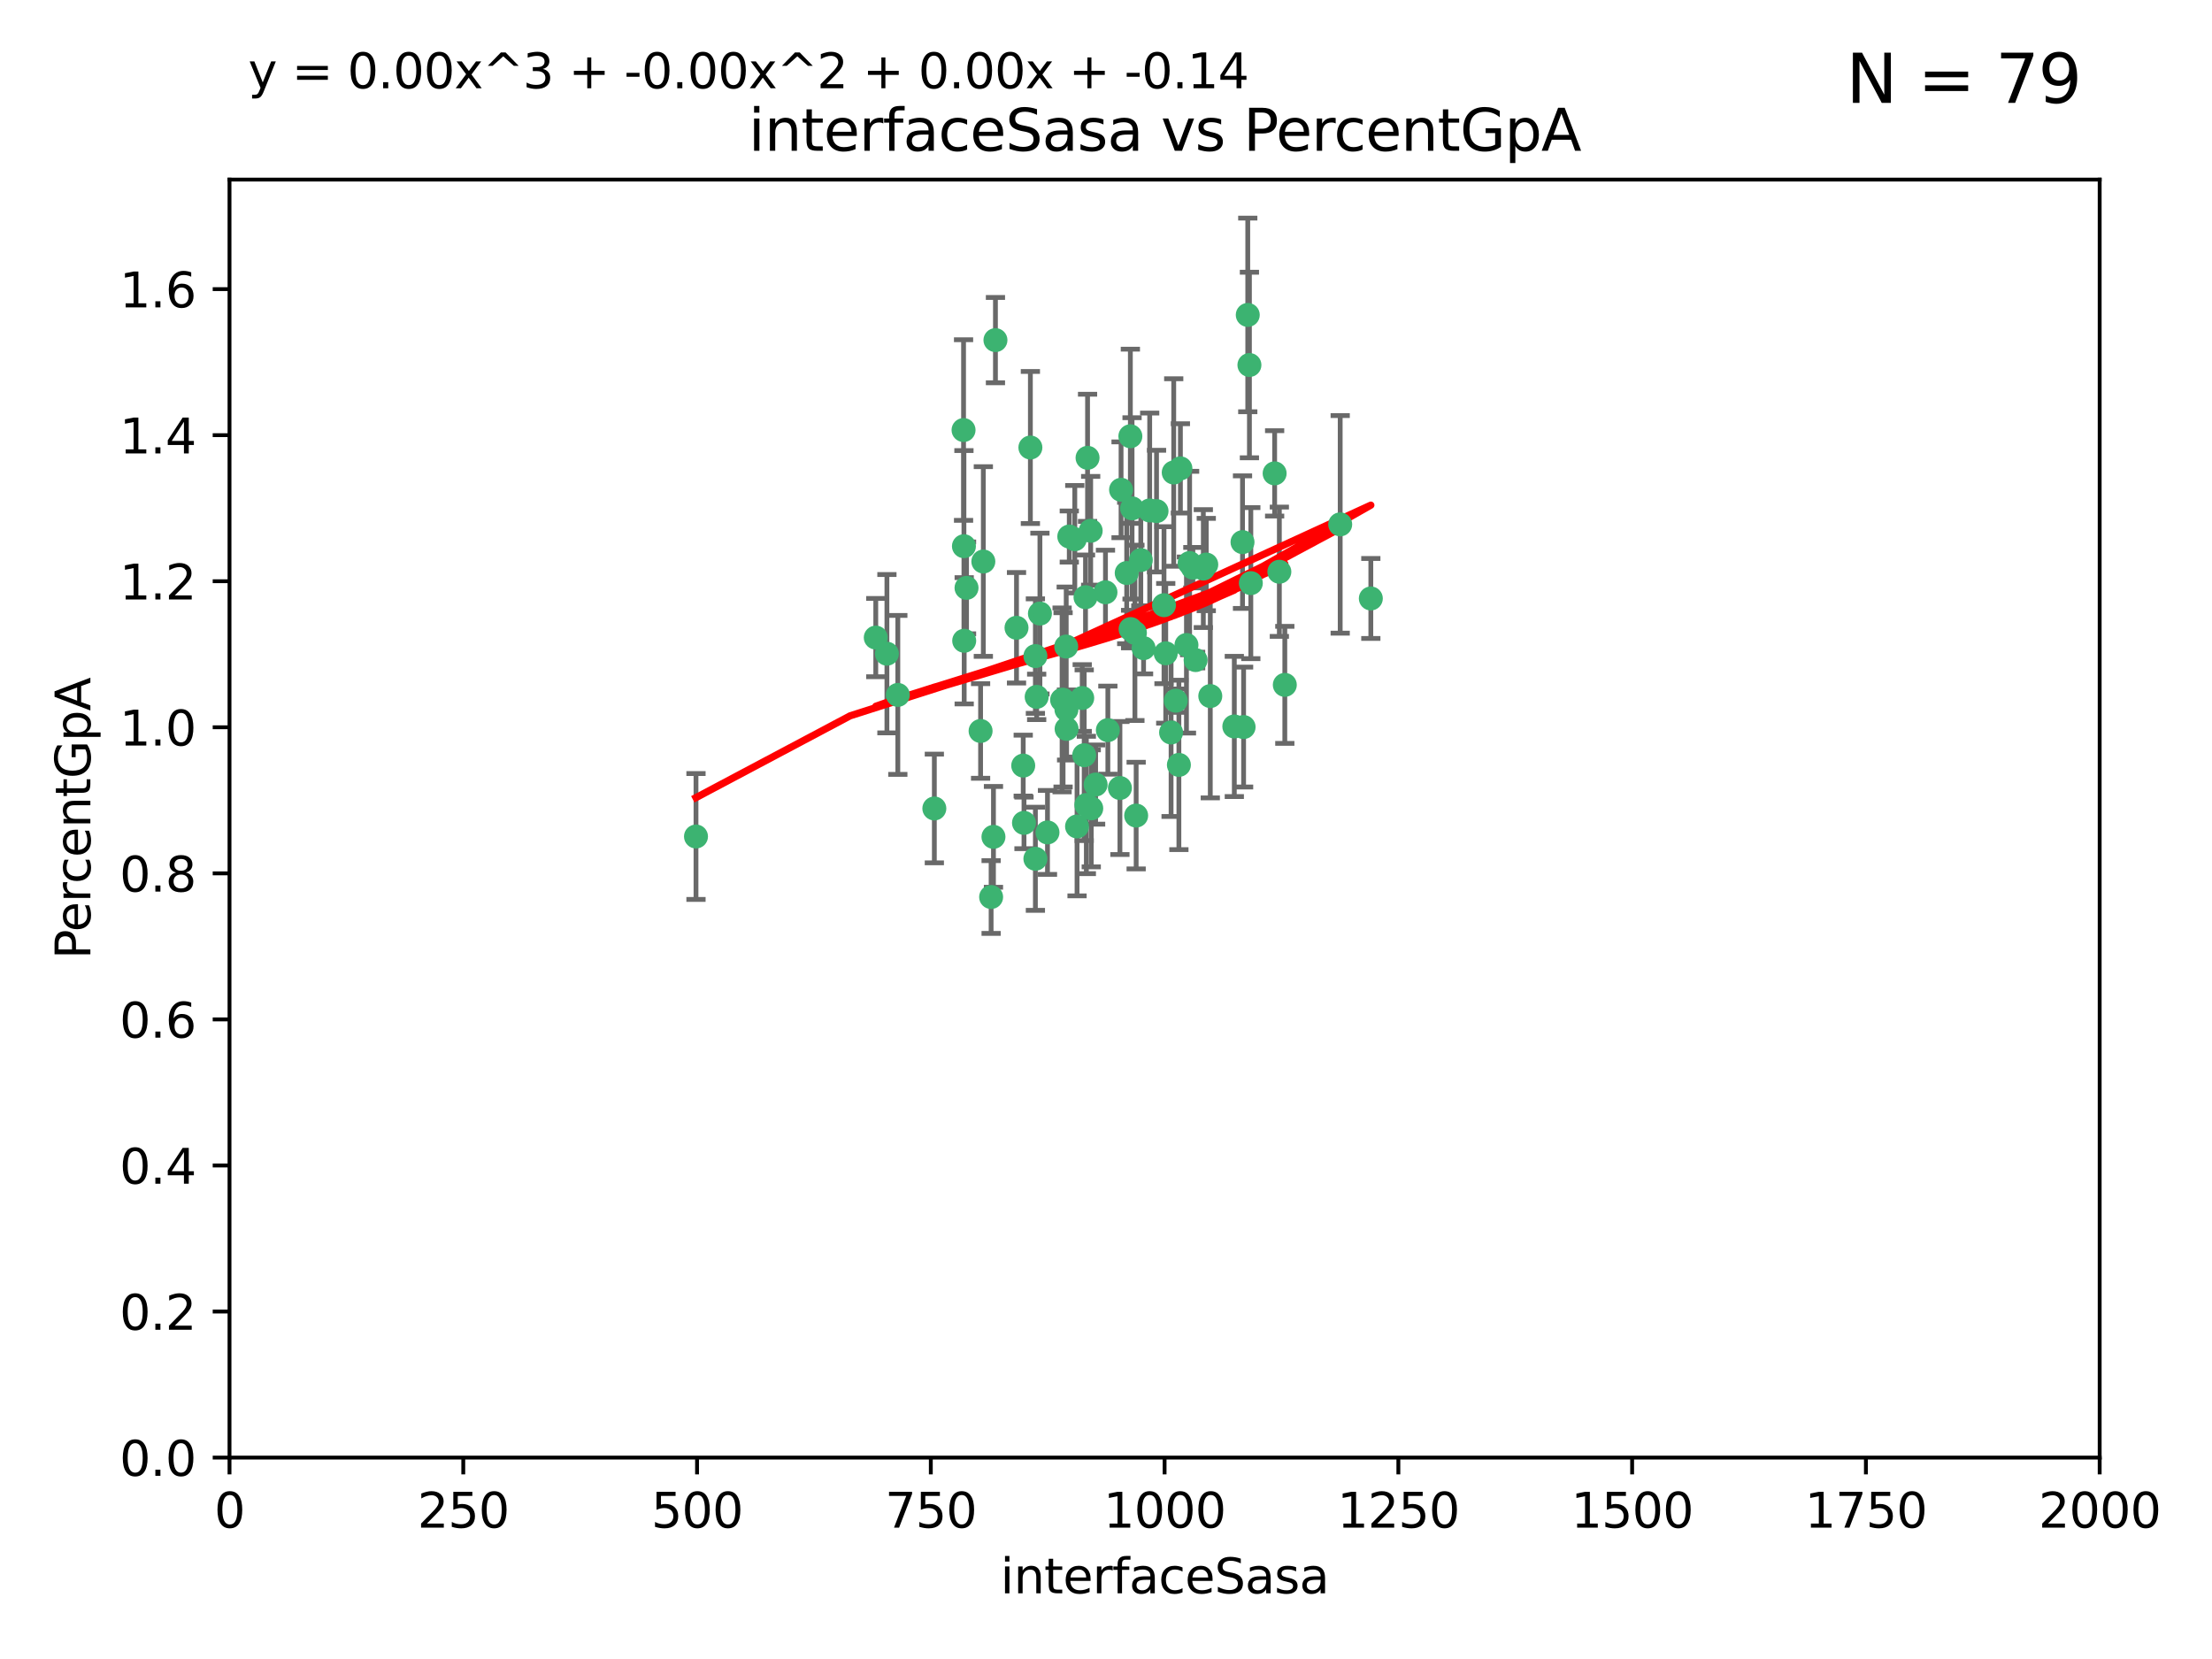 <?xml version="1.0" encoding="utf-8" standalone="no"?>
<!DOCTYPE svg PUBLIC "-//W3C//DTD SVG 1.1//EN"
  "http://www.w3.org/Graphics/SVG/1.1/DTD/svg11.dtd">
<svg xmlns:xlink="http://www.w3.org/1999/xlink" width="460.8pt" height="345.6pt" viewBox="0 0 460.8 345.6" xmlns="http://www.w3.org/2000/svg" version="1.1">
 <defs>
  <style type="text/css">*{stroke-linejoin: round; stroke-linecap: butt}</style>
 </defs>
 <g id="figure_1">
  <g id="patch_1">
   <path d="M 0 345.6 
L 460.8 345.6 
L 460.8 0 
L 0 0 
z
" style="fill: #ffffff"/>
  </g>
  <g id="axes_1">
   <g id="patch_2">
    <path d="M 47.81 303.64 
L 437.4 303.64 
L 437.4 37.411 
L 47.81 37.411 
z
" style="fill: #ffffff"/>
   </g>
   <g id="PathCollection_1">
    <defs>
     <path id="m09b0ce2e16" d="M 0 1.118 
C 0.297 1.118 0.581 1 0.791 0.791 
C 1 0.581 1.118 0.297 1.118 0 
C 1.118 -0.297 1 -0.581 0.791 -0.791 
C 0.581 -1 0.297 -1.118 0 -1.118 
C -0.297 -1.118 -0.581 -1 -0.791 -0.791 
C -1 -0.581 -1.118 -0.297 -1.118 0 
C -1.118 0.297 -1 0.581 -0.791 0.791 
C -0.581 1 -0.297 1.118 0 1.118 
z
" style="stroke: #3cb371"/>
    </defs>
    <g clip-path="url(#p2d5cc8ead9)">
     <use xlink:href="#m09b0ce2e16" x="258.839" y="112.935" style="fill: #3cb371; stroke: #3cb371"/>
     <use xlink:href="#m09b0ce2e16" x="235.526" y="131.048" style="fill: #3cb371; stroke: #3cb371"/>
     <use xlink:href="#m09b0ce2e16" x="235.476" y="90.88" style="fill: #3cb371; stroke: #3cb371"/>
     <use xlink:href="#m09b0ce2e16" x="265.53" y="98.611" style="fill: #3cb371; stroke: #3cb371"/>
     <use xlink:href="#m09b0ce2e16" x="222.751" y="111.768" style="fill: #3cb371; stroke: #3cb371"/>
     <use xlink:href="#m09b0ce2e16" x="225.86" y="157.33" style="fill: #3cb371; stroke: #3cb371"/>
     <use xlink:href="#m09b0ce2e16" x="234.714" y="119.368" style="fill: #3cb371; stroke: #3cb371"/>
     <use xlink:href="#m09b0ce2e16" x="259.065" y="151.457" style="fill: #3cb371; stroke: #3cb371"/>
     <use xlink:href="#m09b0ce2e16" x="259.932" y="65.606" style="fill: #3cb371; stroke: #3cb371"/>
     <use xlink:href="#m09b0ce2e16" x="239.502" y="106.338" style="fill: #3cb371; stroke: #3cb371"/>
     <use xlink:href="#m09b0ce2e16" x="242.845" y="136.097" style="fill: #3cb371; stroke: #3cb371"/>
     <use xlink:href="#m09b0ce2e16" x="266.512" y="119.105" style="fill: #3cb371; stroke: #3cb371"/>
     <use xlink:href="#m09b0ce2e16" x="211.757" y="130.776" style="fill: #3cb371; stroke: #3cb371"/>
     <use xlink:href="#m09b0ce2e16" x="216.635" y="127.82" style="fill: #3cb371; stroke: #3cb371"/>
     <use xlink:href="#m09b0ce2e16" x="233.539" y="102.028" style="fill: #3cb371; stroke: #3cb371"/>
     <use xlink:href="#m09b0ce2e16" x="244.935" y="145.966" style="fill: #3cb371; stroke: #3cb371"/>
     <use xlink:href="#m09b0ce2e16" x="244.508" y="98.431" style="fill: #3cb371; stroke: #3cb371"/>
     <use xlink:href="#m09b0ce2e16" x="267.65" y="142.672" style="fill: #3cb371; stroke: #3cb371"/>
     <use xlink:href="#m09b0ce2e16" x="250.675" y="118.446" style="fill: #3cb371; stroke: #3cb371"/>
     <use xlink:href="#m09b0ce2e16" x="214.648" y="93.226" style="fill: #3cb371; stroke: #3cb371"/>
     <use xlink:href="#m09b0ce2e16" x="224.368" y="172.163" style="fill: #3cb371; stroke: #3cb371"/>
     <use xlink:href="#m09b0ce2e16" x="233.3" y="164.157" style="fill: #3cb371; stroke: #3cb371"/>
     <use xlink:href="#m09b0ce2e16" x="222.161" y="147.818" style="fill: #3cb371; stroke: #3cb371"/>
     <use xlink:href="#m09b0ce2e16" x="221.458" y="145.786" style="fill: #3cb371; stroke: #3cb371"/>
     <use xlink:href="#m09b0ce2e16" x="243.959" y="152.588" style="fill: #3cb371; stroke: #3cb371"/>
     <use xlink:href="#m09b0ce2e16" x="226.133" y="124.404" style="fill: #3cb371; stroke: #3cb371"/>
     <use xlink:href="#m09b0ce2e16" x="238.226" y="135.021" style="fill: #3cb371; stroke: #3cb371"/>
     <use xlink:href="#m09b0ce2e16" x="245.585" y="159.342" style="fill: #3cb371; stroke: #3cb371"/>
     <use xlink:href="#m09b0ce2e16" x="257.131" y="151.333" style="fill: #3cb371; stroke: #3cb371"/>
     <use xlink:href="#m09b0ce2e16" x="247.82" y="117.288" style="fill: #3cb371; stroke: #3cb371"/>
     <use xlink:href="#m09b0ce2e16" x="249.07" y="137.505" style="fill: #3cb371; stroke: #3cb371"/>
     <use xlink:href="#m09b0ce2e16" x="247.161" y="134.369" style="fill: #3cb371; stroke: #3cb371"/>
     <use xlink:href="#m09b0ce2e16" x="279.188" y="109.235" style="fill: #3cb371; stroke: #3cb371"/>
     <use xlink:href="#m09b0ce2e16" x="236.422" y="131.834" style="fill: #3cb371; stroke: #3cb371"/>
     <use xlink:href="#m09b0ce2e16" x="242.482" y="126.071" style="fill: #3cb371; stroke: #3cb371"/>
     <use xlink:href="#m09b0ce2e16" x="235.828" y="105.903" style="fill: #3cb371; stroke: #3cb371"/>
     <use xlink:href="#m09b0ce2e16" x="226.558" y="95.371" style="fill: #3cb371; stroke: #3cb371"/>
     <use xlink:href="#m09b0ce2e16" x="200.806" y="113.783" style="fill: #3cb371; stroke: #3cb371"/>
     <use xlink:href="#m09b0ce2e16" x="260.277" y="76.037" style="fill: #3cb371; stroke: #3cb371"/>
     <use xlink:href="#m09b0ce2e16" x="251.287" y="117.606" style="fill: #3cb371; stroke: #3cb371"/>
     <use xlink:href="#m09b0ce2e16" x="248.492" y="118.255" style="fill: #3cb371; stroke: #3cb371"/>
     <use xlink:href="#m09b0ce2e16" x="240.928" y="106.473" style="fill: #3cb371; stroke: #3cb371"/>
     <use xlink:href="#m09b0ce2e16" x="223.897" y="112.334" style="fill: #3cb371; stroke: #3cb371"/>
     <use xlink:href="#m09b0ce2e16" x="225.446" y="145.408" style="fill: #3cb371; stroke: #3cb371"/>
     <use xlink:href="#m09b0ce2e16" x="230.29" y="123.385" style="fill: #3cb371; stroke: #3cb371"/>
     <use xlink:href="#m09b0ce2e16" x="200.86" y="133.482" style="fill: #3cb371; stroke: #3cb371"/>
     <use xlink:href="#m09b0ce2e16" x="237.649" y="116.673" style="fill: #3cb371; stroke: #3cb371"/>
     <use xlink:href="#m09b0ce2e16" x="213.316" y="171.42" style="fill: #3cb371; stroke: #3cb371"/>
     <use xlink:href="#m09b0ce2e16" x="207.37" y="70.852" style="fill: #3cb371; stroke: #3cb371"/>
     <use xlink:href="#m09b0ce2e16" x="204.848" y="116.973" style="fill: #3cb371; stroke: #3cb371"/>
     <use xlink:href="#m09b0ce2e16" x="245.901" y="97.572" style="fill: #3cb371; stroke: #3cb371"/>
     <use xlink:href="#m09b0ce2e16" x="285.569" y="124.669" style="fill: #3cb371; stroke: #3cb371"/>
     <use xlink:href="#m09b0ce2e16" x="215.957" y="145.171" style="fill: #3cb371; stroke: #3cb371"/>
     <use xlink:href="#m09b0ce2e16" x="194.641" y="168.419" style="fill: #3cb371; stroke: #3cb371"/>
     <use xlink:href="#m09b0ce2e16" x="184.761" y="136.178" style="fill: #3cb371; stroke: #3cb371"/>
     <use xlink:href="#m09b0ce2e16" x="182.439" y="132.82" style="fill: #3cb371; stroke: #3cb371"/>
     <use xlink:href="#m09b0ce2e16" x="213.156" y="159.488" style="fill: #3cb371; stroke: #3cb371"/>
     <use xlink:href="#m09b0ce2e16" x="222.113" y="134.689" style="fill: #3cb371; stroke: #3cb371"/>
     <use xlink:href="#m09b0ce2e16" x="200.726" y="89.586" style="fill: #3cb371; stroke: #3cb371"/>
     <use xlink:href="#m09b0ce2e16" x="215.692" y="178.897" style="fill: #3cb371; stroke: #3cb371"/>
     <use xlink:href="#m09b0ce2e16" x="228.237" y="163.438" style="fill: #3cb371; stroke: #3cb371"/>
     <use xlink:href="#m09b0ce2e16" x="222.194" y="151.836" style="fill: #3cb371; stroke: #3cb371"/>
     <use xlink:href="#m09b0ce2e16" x="204.275" y="152.276" style="fill: #3cb371; stroke: #3cb371"/>
     <use xlink:href="#m09b0ce2e16" x="227.208" y="110.571" style="fill: #3cb371; stroke: #3cb371"/>
     <use xlink:href="#m09b0ce2e16" x="260.569" y="121.476" style="fill: #3cb371; stroke: #3cb371"/>
     <use xlink:href="#m09b0ce2e16" x="206.469" y="186.867" style="fill: #3cb371; stroke: #3cb371"/>
     <use xlink:href="#m09b0ce2e16" x="215.692" y="136.674" style="fill: #3cb371; stroke: #3cb371"/>
     <use xlink:href="#m09b0ce2e16" x="230.787" y="152.103" style="fill: #3cb371; stroke: #3cb371"/>
     <use xlink:href="#m09b0ce2e16" x="236.683" y="169.899" style="fill: #3cb371; stroke: #3cb371"/>
     <use xlink:href="#m09b0ce2e16" x="206.956" y="174.332" style="fill: #3cb371; stroke: #3cb371"/>
     <use xlink:href="#m09b0ce2e16" x="227.327" y="168.396" style="fill: #3cb371; stroke: #3cb371"/>
     <use xlink:href="#m09b0ce2e16" x="221.254" y="145.801" style="fill: #3cb371; stroke: #3cb371"/>
     <use xlink:href="#m09b0ce2e16" x="218.211" y="173.41" style="fill: #3cb371; stroke: #3cb371"/>
     <use xlink:href="#m09b0ce2e16" x="226.307" y="167.688" style="fill: #3cb371; stroke: #3cb371"/>
     <use xlink:href="#m09b0ce2e16" x="201.345" y="122.465" style="fill: #3cb371; stroke: #3cb371"/>
     <use xlink:href="#m09b0ce2e16" x="187.034" y="144.762" style="fill: #3cb371; stroke: #3cb371"/>
     <use xlink:href="#m09b0ce2e16" x="252.125" y="145.004" style="fill: #3cb371; stroke: #3cb371"/>
     <use xlink:href="#m09b0ce2e16" x="144.987" y="174.257" style="fill: #3cb371; stroke: #3cb371"/>
    </g>
   </g>
   <g id="matplotlib.axis_1">
    <g id="xtick_1">
     <g id="line2d_1">
      <defs>
       <path id="m3f47691ece" d="M 0 0 
L 0 3.5 
" style="stroke: #000000; stroke-width: 0.8"/>
      </defs>
      <g>
       <use xlink:href="#m3f47691ece" x="47.81" y="303.64" style="stroke: #000000; stroke-width: 0.8"/>
      </g>
     </g>
     <g id="text_1">
      <!-- 0 -->
      <g transform="translate(44.629 318.238)scale(0.1 -0.1)">
       <defs>
        <path id="DejaVuSans-30" d="M 2034 4250 
Q 1547 4250 1301 3770 
Q 1056 3291 1056 2328 
Q 1056 1369 1301 889 
Q 1547 409 2034 409 
Q 2525 409 2770 889 
Q 3016 1369 3016 2328 
Q 3016 3291 2770 3770 
Q 2525 4250 2034 4250 
z
M 2034 4750 
Q 2819 4750 3233 4129 
Q 3647 3509 3647 2328 
Q 3647 1150 3233 529 
Q 2819 -91 2034 -91 
Q 1250 -91 836 529 
Q 422 1150 422 2328 
Q 422 3509 836 4129 
Q 1250 4750 2034 4750 
z
" transform="scale(0.016)"/>
       </defs>
       <use xlink:href="#DejaVuSans-30"/>
      </g>
     </g>
    </g>
    <g id="xtick_2">
     <g id="line2d_2">
      <g>
       <use xlink:href="#m3f47691ece" x="96.509" y="303.64" style="stroke: #000000; stroke-width: 0.8"/>
      </g>
     </g>
     <g id="text_2">
      <!-- 250 -->
      <g transform="translate(86.965 318.238)scale(0.1 -0.1)">
       <defs>
        <path id="DejaVuSans-32" d="M 1228 531 
L 3431 531 
L 3431 0 
L 469 0 
L 469 531 
Q 828 903 1448 1529 
Q 2069 2156 2228 2338 
Q 2531 2678 2651 2914 
Q 2772 3150 2772 3378 
Q 2772 3750 2511 3984 
Q 2250 4219 1831 4219 
Q 1534 4219 1204 4116 
Q 875 4013 500 3803 
L 500 4441 
Q 881 4594 1212 4672 
Q 1544 4750 1819 4750 
Q 2544 4750 2975 4387 
Q 3406 4025 3406 3419 
Q 3406 3131 3298 2873 
Q 3191 2616 2906 2266 
Q 2828 2175 2409 1742 
Q 1991 1309 1228 531 
z
" transform="scale(0.016)"/>
        <path id="DejaVuSans-35" d="M 691 4666 
L 3169 4666 
L 3169 4134 
L 1269 4134 
L 1269 2991 
Q 1406 3038 1543 3061 
Q 1681 3084 1819 3084 
Q 2600 3084 3056 2656 
Q 3513 2228 3513 1497 
Q 3513 744 3044 326 
Q 2575 -91 1722 -91 
Q 1428 -91 1123 -41 
Q 819 9 494 109 
L 494 744 
Q 775 591 1075 516 
Q 1375 441 1709 441 
Q 2250 441 2565 725 
Q 2881 1009 2881 1497 
Q 2881 1984 2565 2268 
Q 2250 2553 1709 2553 
Q 1456 2553 1204 2497 
Q 953 2441 691 2322 
L 691 4666 
z
" transform="scale(0.016)"/>
       </defs>
       <use xlink:href="#DejaVuSans-32"/>
       <use xlink:href="#DejaVuSans-35" x="63.623"/>
       <use xlink:href="#DejaVuSans-30" x="127.246"/>
      </g>
     </g>
    </g>
    <g id="xtick_3">
     <g id="line2d_3">
      <g>
       <use xlink:href="#m3f47691ece" x="145.208" y="303.64" style="stroke: #000000; stroke-width: 0.8"/>
      </g>
     </g>
     <g id="text_3">
      <!-- 500 -->
      <g transform="translate(135.664 318.238)scale(0.1 -0.1)">
       <use xlink:href="#DejaVuSans-35"/>
       <use xlink:href="#DejaVuSans-30" x="63.623"/>
       <use xlink:href="#DejaVuSans-30" x="127.246"/>
      </g>
     </g>
    </g>
    <g id="xtick_4">
     <g id="line2d_4">
      <g>
       <use xlink:href="#m3f47691ece" x="193.906" y="303.64" style="stroke: #000000; stroke-width: 0.8"/>
      </g>
     </g>
     <g id="text_4">
      <!-- 750 -->
      <g transform="translate(184.363 318.238)scale(0.1 -0.1)">
       <defs>
        <path id="DejaVuSans-37" d="M 525 4666 
L 3525 4666 
L 3525 4397 
L 1831 0 
L 1172 0 
L 2766 4134 
L 525 4134 
L 525 4666 
z
" transform="scale(0.016)"/>
       </defs>
       <use xlink:href="#DejaVuSans-37"/>
       <use xlink:href="#DejaVuSans-35" x="63.623"/>
       <use xlink:href="#DejaVuSans-30" x="127.246"/>
      </g>
     </g>
    </g>
    <g id="xtick_5">
     <g id="line2d_5">
      <g>
       <use xlink:href="#m3f47691ece" x="242.605" y="303.64" style="stroke: #000000; stroke-width: 0.8"/>
      </g>
     </g>
     <g id="text_5">
      <!-- 1000 -->
      <g transform="translate(229.88 318.238)scale(0.1 -0.1)">
       <defs>
        <path id="DejaVuSans-31" d="M 794 531 
L 1825 531 
L 1825 4091 
L 703 3866 
L 703 4441 
L 1819 4666 
L 2450 4666 
L 2450 531 
L 3481 531 
L 3481 0 
L 794 0 
L 794 531 
z
" transform="scale(0.016)"/>
       </defs>
       <use xlink:href="#DejaVuSans-31"/>
       <use xlink:href="#DejaVuSans-30" x="63.623"/>
       <use xlink:href="#DejaVuSans-30" x="127.246"/>
       <use xlink:href="#DejaVuSans-30" x="190.869"/>
      </g>
     </g>
    </g>
    <g id="xtick_6">
     <g id="line2d_6">
      <g>
       <use xlink:href="#m3f47691ece" x="291.304" y="303.64" style="stroke: #000000; stroke-width: 0.8"/>
      </g>
     </g>
     <g id="text_6">
      <!-- 1250 -->
      <g transform="translate(278.579 318.238)scale(0.1 -0.1)">
       <use xlink:href="#DejaVuSans-31"/>
       <use xlink:href="#DejaVuSans-32" x="63.623"/>
       <use xlink:href="#DejaVuSans-35" x="127.246"/>
       <use xlink:href="#DejaVuSans-30" x="190.869"/>
      </g>
     </g>
    </g>
    <g id="xtick_7">
     <g id="line2d_7">
      <g>
       <use xlink:href="#m3f47691ece" x="340.002" y="303.64" style="stroke: #000000; stroke-width: 0.8"/>
      </g>
     </g>
     <g id="text_7">
      <!-- 1500 -->
      <g transform="translate(327.277 318.238)scale(0.1 -0.1)">
       <use xlink:href="#DejaVuSans-31"/>
       <use xlink:href="#DejaVuSans-35" x="63.623"/>
       <use xlink:href="#DejaVuSans-30" x="127.246"/>
       <use xlink:href="#DejaVuSans-30" x="190.869"/>
      </g>
     </g>
    </g>
    <g id="xtick_8">
     <g id="line2d_8">
      <g>
       <use xlink:href="#m3f47691ece" x="388.701" y="303.64" style="stroke: #000000; stroke-width: 0.8"/>
      </g>
     </g>
     <g id="text_8">
      <!-- 1750 -->
      <g transform="translate(375.976 318.238)scale(0.1 -0.1)">
       <use xlink:href="#DejaVuSans-31"/>
       <use xlink:href="#DejaVuSans-37" x="63.623"/>
       <use xlink:href="#DejaVuSans-35" x="127.246"/>
       <use xlink:href="#DejaVuSans-30" x="190.869"/>
      </g>
     </g>
    </g>
    <g id="xtick_9">
     <g id="line2d_9">
      <g>
       <use xlink:href="#m3f47691ece" x="437.4" y="303.64" style="stroke: #000000; stroke-width: 0.8"/>
      </g>
     </g>
     <g id="text_9">
      <!-- 2000 -->
      <g transform="translate(424.675 318.238)scale(0.1 -0.1)">
       <use xlink:href="#DejaVuSans-32"/>
       <use xlink:href="#DejaVuSans-30" x="63.623"/>
       <use xlink:href="#DejaVuSans-30" x="127.246"/>
       <use xlink:href="#DejaVuSans-30" x="190.869"/>
      </g>
     </g>
    </g>
    <g id="text_10">
     <!-- interfaceSasa -->
     <g transform="translate(208.398 331.917)scale(0.1 -0.1)">
      <defs>
       <path id="DejaVuSans-69" d="M 603 3500 
L 1178 3500 
L 1178 0 
L 603 0 
L 603 3500 
z
M 603 4863 
L 1178 4863 
L 1178 4134 
L 603 4134 
L 603 4863 
z
" transform="scale(0.016)"/>
       <path id="DejaVuSans-6e" d="M 3513 2113 
L 3513 0 
L 2938 0 
L 2938 2094 
Q 2938 2591 2744 2837 
Q 2550 3084 2163 3084 
Q 1697 3084 1428 2787 
Q 1159 2491 1159 1978 
L 1159 0 
L 581 0 
L 581 3500 
L 1159 3500 
L 1159 2956 
Q 1366 3272 1645 3428 
Q 1925 3584 2291 3584 
Q 2894 3584 3203 3211 
Q 3513 2838 3513 2113 
z
" transform="scale(0.016)"/>
       <path id="DejaVuSans-74" d="M 1172 4494 
L 1172 3500 
L 2356 3500 
L 2356 3053 
L 1172 3053 
L 1172 1153 
Q 1172 725 1289 603 
Q 1406 481 1766 481 
L 2356 481 
L 2356 0 
L 1766 0 
Q 1100 0 847 248 
Q 594 497 594 1153 
L 594 3053 
L 172 3053 
L 172 3500 
L 594 3500 
L 594 4494 
L 1172 4494 
z
" transform="scale(0.016)"/>
       <path id="DejaVuSans-65" d="M 3597 1894 
L 3597 1613 
L 953 1613 
Q 991 1019 1311 708 
Q 1631 397 2203 397 
Q 2534 397 2845 478 
Q 3156 559 3463 722 
L 3463 178 
Q 3153 47 2828 -22 
Q 2503 -91 2169 -91 
Q 1331 -91 842 396 
Q 353 884 353 1716 
Q 353 2575 817 3079 
Q 1281 3584 2069 3584 
Q 2775 3584 3186 3129 
Q 3597 2675 3597 1894 
z
M 3022 2063 
Q 3016 2534 2758 2815 
Q 2500 3097 2075 3097 
Q 1594 3097 1305 2825 
Q 1016 2553 972 2059 
L 3022 2063 
z
" transform="scale(0.016)"/>
       <path id="DejaVuSans-72" d="M 2631 2963 
Q 2534 3019 2420 3045 
Q 2306 3072 2169 3072 
Q 1681 3072 1420 2755 
Q 1159 2438 1159 1844 
L 1159 0 
L 581 0 
L 581 3500 
L 1159 3500 
L 1159 2956 
Q 1341 3275 1631 3429 
Q 1922 3584 2338 3584 
Q 2397 3584 2469 3576 
Q 2541 3569 2628 3553 
L 2631 2963 
z
" transform="scale(0.016)"/>
       <path id="DejaVuSans-66" d="M 2375 4863 
L 2375 4384 
L 1825 4384 
Q 1516 4384 1395 4259 
Q 1275 4134 1275 3809 
L 1275 3500 
L 2222 3500 
L 2222 3053 
L 1275 3053 
L 1275 0 
L 697 0 
L 697 3053 
L 147 3053 
L 147 3500 
L 697 3500 
L 697 3744 
Q 697 4328 969 4595 
Q 1241 4863 1831 4863 
L 2375 4863 
z
" transform="scale(0.016)"/>
       <path id="DejaVuSans-61" d="M 2194 1759 
Q 1497 1759 1228 1600 
Q 959 1441 959 1056 
Q 959 750 1161 570 
Q 1363 391 1709 391 
Q 2188 391 2477 730 
Q 2766 1069 2766 1631 
L 2766 1759 
L 2194 1759 
z
M 3341 1997 
L 3341 0 
L 2766 0 
L 2766 531 
Q 2569 213 2275 61 
Q 1981 -91 1556 -91 
Q 1019 -91 701 211 
Q 384 513 384 1019 
Q 384 1609 779 1909 
Q 1175 2209 1959 2209 
L 2766 2209 
L 2766 2266 
Q 2766 2663 2505 2880 
Q 2244 3097 1772 3097 
Q 1472 3097 1187 3025 
Q 903 2953 641 2809 
L 641 3341 
Q 956 3463 1253 3523 
Q 1550 3584 1831 3584 
Q 2591 3584 2966 3190 
Q 3341 2797 3341 1997 
z
" transform="scale(0.016)"/>
       <path id="DejaVuSans-63" d="M 3122 3366 
L 3122 2828 
Q 2878 2963 2633 3030 
Q 2388 3097 2138 3097 
Q 1578 3097 1268 2742 
Q 959 2388 959 1747 
Q 959 1106 1268 751 
Q 1578 397 2138 397 
Q 2388 397 2633 464 
Q 2878 531 3122 666 
L 3122 134 
Q 2881 22 2623 -34 
Q 2366 -91 2075 -91 
Q 1284 -91 818 406 
Q 353 903 353 1747 
Q 353 2603 823 3093 
Q 1294 3584 2113 3584 
Q 2378 3584 2631 3529 
Q 2884 3475 3122 3366 
z
" transform="scale(0.016)"/>
       <path id="DejaVuSans-53" d="M 3425 4513 
L 3425 3897 
Q 3066 4069 2747 4153 
Q 2428 4238 2131 4238 
Q 1616 4238 1336 4038 
Q 1056 3838 1056 3469 
Q 1056 3159 1242 3001 
Q 1428 2844 1947 2747 
L 2328 2669 
Q 3034 2534 3370 2195 
Q 3706 1856 3706 1288 
Q 3706 609 3251 259 
Q 2797 -91 1919 -91 
Q 1588 -91 1214 -16 
Q 841 59 441 206 
L 441 856 
Q 825 641 1194 531 
Q 1563 422 1919 422 
Q 2459 422 2753 634 
Q 3047 847 3047 1241 
Q 3047 1584 2836 1778 
Q 2625 1972 2144 2069 
L 1759 2144 
Q 1053 2284 737 2584 
Q 422 2884 422 3419 
Q 422 4038 858 4394 
Q 1294 4750 2059 4750 
Q 2388 4750 2728 4690 
Q 3069 4631 3425 4513 
z
" transform="scale(0.016)"/>
       <path id="DejaVuSans-73" d="M 2834 3397 
L 2834 2853 
Q 2591 2978 2328 3040 
Q 2066 3103 1784 3103 
Q 1356 3103 1142 2972 
Q 928 2841 928 2578 
Q 928 2378 1081 2264 
Q 1234 2150 1697 2047 
L 1894 2003 
Q 2506 1872 2764 1633 
Q 3022 1394 3022 966 
Q 3022 478 2636 193 
Q 2250 -91 1575 -91 
Q 1294 -91 989 -36 
Q 684 19 347 128 
L 347 722 
Q 666 556 975 473 
Q 1284 391 1588 391 
Q 1994 391 2212 530 
Q 2431 669 2431 922 
Q 2431 1156 2273 1281 
Q 2116 1406 1581 1522 
L 1381 1569 
Q 847 1681 609 1914 
Q 372 2147 372 2553 
Q 372 3047 722 3315 
Q 1072 3584 1716 3584 
Q 2034 3584 2315 3537 
Q 2597 3491 2834 3397 
z
" transform="scale(0.016)"/>
      </defs>
      <use xlink:href="#DejaVuSans-69"/>
      <use xlink:href="#DejaVuSans-6e" x="27.783"/>
      <use xlink:href="#DejaVuSans-74" x="91.162"/>
      <use xlink:href="#DejaVuSans-65" x="130.371"/>
      <use xlink:href="#DejaVuSans-72" x="191.895"/>
      <use xlink:href="#DejaVuSans-66" x="233.008"/>
      <use xlink:href="#DejaVuSans-61" x="268.213"/>
      <use xlink:href="#DejaVuSans-63" x="329.492"/>
      <use xlink:href="#DejaVuSans-65" x="384.473"/>
      <use xlink:href="#DejaVuSans-53" x="445.996"/>
      <use xlink:href="#DejaVuSans-61" x="509.473"/>
      <use xlink:href="#DejaVuSans-73" x="570.752"/>
      <use xlink:href="#DejaVuSans-61" x="622.852"/>
     </g>
    </g>
   </g>
   <g id="matplotlib.axis_2">
    <g id="ytick_1">
     <g id="line2d_10">
      <defs>
       <path id="mfc298bc53b" d="M 0 0 
L -3.5 0 
" style="stroke: #000000; stroke-width: 0.8"/>
      </defs>
      <g>
       <use xlink:href="#mfc298bc53b" x="47.81" y="303.64" style="stroke: #000000; stroke-width: 0.8"/>
      </g>
     </g>
     <g id="text_11">
      <!-- 0.0 -->
      <g transform="translate(24.907 307.439)scale(0.1 -0.1)">
       <defs>
        <path id="DejaVuSans-2e" d="M 684 794 
L 1344 794 
L 1344 0 
L 684 0 
L 684 794 
z
" transform="scale(0.016)"/>
       </defs>
       <use xlink:href="#DejaVuSans-30"/>
       <use xlink:href="#DejaVuSans-2e" x="63.623"/>
       <use xlink:href="#DejaVuSans-30" x="95.41"/>
      </g>
     </g>
    </g>
    <g id="ytick_2">
     <g id="line2d_11">
      <g>
       <use xlink:href="#mfc298bc53b" x="47.81" y="273.214" style="stroke: #000000; stroke-width: 0.8"/>
      </g>
     </g>
     <g id="text_12">
      <!-- 0.2 -->
      <g transform="translate(24.907 277.013)scale(0.1 -0.1)">
       <use xlink:href="#DejaVuSans-30"/>
       <use xlink:href="#DejaVuSans-2e" x="63.623"/>
       <use xlink:href="#DejaVuSans-32" x="95.41"/>
      </g>
     </g>
    </g>
    <g id="ytick_3">
     <g id="line2d_12">
      <g>
       <use xlink:href="#mfc298bc53b" x="47.81" y="242.788" style="stroke: #000000; stroke-width: 0.8"/>
      </g>
     </g>
     <g id="text_13">
      <!-- 0.4 -->
      <g transform="translate(24.907 246.587)scale(0.1 -0.1)">
       <defs>
        <path id="DejaVuSans-34" d="M 2419 4116 
L 825 1625 
L 2419 1625 
L 2419 4116 
z
M 2253 4666 
L 3047 4666 
L 3047 1625 
L 3713 1625 
L 3713 1100 
L 3047 1100 
L 3047 0 
L 2419 0 
L 2419 1100 
L 313 1100 
L 313 1709 
L 2253 4666 
z
" transform="scale(0.016)"/>
       </defs>
       <use xlink:href="#DejaVuSans-30"/>
       <use xlink:href="#DejaVuSans-2e" x="63.623"/>
       <use xlink:href="#DejaVuSans-34" x="95.41"/>
      </g>
     </g>
    </g>
    <g id="ytick_4">
     <g id="line2d_13">
      <g>
       <use xlink:href="#mfc298bc53b" x="47.81" y="212.362" style="stroke: #000000; stroke-width: 0.8"/>
      </g>
     </g>
     <g id="text_14">
      <!-- 0.6 -->
      <g transform="translate(24.907 216.161)scale(0.1 -0.1)">
       <defs>
        <path id="DejaVuSans-36" d="M 2113 2584 
Q 1688 2584 1439 2293 
Q 1191 2003 1191 1497 
Q 1191 994 1439 701 
Q 1688 409 2113 409 
Q 2538 409 2786 701 
Q 3034 994 3034 1497 
Q 3034 2003 2786 2293 
Q 2538 2584 2113 2584 
z
M 3366 4563 
L 3366 3988 
Q 3128 4100 2886 4159 
Q 2644 4219 2406 4219 
Q 1781 4219 1451 3797 
Q 1122 3375 1075 2522 
Q 1259 2794 1537 2939 
Q 1816 3084 2150 3084 
Q 2853 3084 3261 2657 
Q 3669 2231 3669 1497 
Q 3669 778 3244 343 
Q 2819 -91 2113 -91 
Q 1303 -91 875 529 
Q 447 1150 447 2328 
Q 447 3434 972 4092 
Q 1497 4750 2381 4750 
Q 2619 4750 2861 4703 
Q 3103 4656 3366 4563 
z
" transform="scale(0.016)"/>
       </defs>
       <use xlink:href="#DejaVuSans-30"/>
       <use xlink:href="#DejaVuSans-2e" x="63.623"/>
       <use xlink:href="#DejaVuSans-36" x="95.41"/>
      </g>
     </g>
    </g>
    <g id="ytick_5">
     <g id="line2d_14">
      <g>
       <use xlink:href="#mfc298bc53b" x="47.81" y="181.935" style="stroke: #000000; stroke-width: 0.8"/>
      </g>
     </g>
     <g id="text_15">
      <!-- 0.8 -->
      <g transform="translate(24.907 185.735)scale(0.1 -0.1)">
       <defs>
        <path id="DejaVuSans-38" d="M 2034 2216 
Q 1584 2216 1326 1975 
Q 1069 1734 1069 1313 
Q 1069 891 1326 650 
Q 1584 409 2034 409 
Q 2484 409 2743 651 
Q 3003 894 3003 1313 
Q 3003 1734 2745 1975 
Q 2488 2216 2034 2216 
z
M 1403 2484 
Q 997 2584 770 2862 
Q 544 3141 544 3541 
Q 544 4100 942 4425 
Q 1341 4750 2034 4750 
Q 2731 4750 3128 4425 
Q 3525 4100 3525 3541 
Q 3525 3141 3298 2862 
Q 3072 2584 2669 2484 
Q 3125 2378 3379 2068 
Q 3634 1759 3634 1313 
Q 3634 634 3220 271 
Q 2806 -91 2034 -91 
Q 1263 -91 848 271 
Q 434 634 434 1313 
Q 434 1759 690 2068 
Q 947 2378 1403 2484 
z
M 1172 3481 
Q 1172 3119 1398 2916 
Q 1625 2713 2034 2713 
Q 2441 2713 2670 2916 
Q 2900 3119 2900 3481 
Q 2900 3844 2670 4047 
Q 2441 4250 2034 4250 
Q 1625 4250 1398 4047 
Q 1172 3844 1172 3481 
z
" transform="scale(0.016)"/>
       </defs>
       <use xlink:href="#DejaVuSans-30"/>
       <use xlink:href="#DejaVuSans-2e" x="63.623"/>
       <use xlink:href="#DejaVuSans-38" x="95.41"/>
      </g>
     </g>
    </g>
    <g id="ytick_6">
     <g id="line2d_15">
      <g>
       <use xlink:href="#mfc298bc53b" x="47.81" y="151.509" style="stroke: #000000; stroke-width: 0.8"/>
      </g>
     </g>
     <g id="text_16">
      <!-- 1.0 -->
      <g transform="translate(24.907 155.308)scale(0.1 -0.1)">
       <use xlink:href="#DejaVuSans-31"/>
       <use xlink:href="#DejaVuSans-2e" x="63.623"/>
       <use xlink:href="#DejaVuSans-30" x="95.41"/>
      </g>
     </g>
    </g>
    <g id="ytick_7">
     <g id="line2d_16">
      <g>
       <use xlink:href="#mfc298bc53b" x="47.81" y="121.083" style="stroke: #000000; stroke-width: 0.8"/>
      </g>
     </g>
     <g id="text_17">
      <!-- 1.2 -->
      <g transform="translate(24.907 124.882)scale(0.1 -0.1)">
       <use xlink:href="#DejaVuSans-31"/>
       <use xlink:href="#DejaVuSans-2e" x="63.623"/>
       <use xlink:href="#DejaVuSans-32" x="95.41"/>
      </g>
     </g>
    </g>
    <g id="ytick_8">
     <g id="line2d_17">
      <g>
       <use xlink:href="#mfc298bc53b" x="47.81" y="90.657" style="stroke: #000000; stroke-width: 0.8"/>
      </g>
     </g>
     <g id="text_18">
      <!-- 1.4 -->
      <g transform="translate(24.907 94.456)scale(0.1 -0.1)">
       <use xlink:href="#DejaVuSans-31"/>
       <use xlink:href="#DejaVuSans-2e" x="63.623"/>
       <use xlink:href="#DejaVuSans-34" x="95.41"/>
      </g>
     </g>
    </g>
    <g id="ytick_9">
     <g id="line2d_18">
      <g>
       <use xlink:href="#mfc298bc53b" x="47.81" y="60.231" style="stroke: #000000; stroke-width: 0.8"/>
      </g>
     </g>
     <g id="text_19">
      <!-- 1.6 -->
      <g transform="translate(24.907 64.03)scale(0.1 -0.1)">
       <use xlink:href="#DejaVuSans-31"/>
       <use xlink:href="#DejaVuSans-2e" x="63.623"/>
       <use xlink:href="#DejaVuSans-36" x="95.41"/>
      </g>
     </g>
    </g>
    <g id="text_20">
     <!-- PercentGpA -->
     <g transform="translate(18.827 199.802)rotate(-90)scale(0.1 -0.1)">
      <defs>
       <path id="DejaVuSans-50" d="M 1259 4147 
L 1259 2394 
L 2053 2394 
Q 2494 2394 2734 2622 
Q 2975 2850 2975 3272 
Q 2975 3691 2734 3919 
Q 2494 4147 2053 4147 
L 1259 4147 
z
M 628 4666 
L 2053 4666 
Q 2838 4666 3239 4311 
Q 3641 3956 3641 3272 
Q 3641 2581 3239 2228 
Q 2838 1875 2053 1875 
L 1259 1875 
L 1259 0 
L 628 0 
L 628 4666 
z
" transform="scale(0.016)"/>
       <path id="DejaVuSans-47" d="M 3809 666 
L 3809 1919 
L 2778 1919 
L 2778 2438 
L 4434 2438 
L 4434 434 
Q 4069 175 3628 42 
Q 3188 -91 2688 -91 
Q 1594 -91 976 548 
Q 359 1188 359 2328 
Q 359 3472 976 4111 
Q 1594 4750 2688 4750 
Q 3144 4750 3555 4637 
Q 3966 4525 4313 4306 
L 4313 3634 
Q 3963 3931 3569 4081 
Q 3175 4231 2741 4231 
Q 1884 4231 1454 3753 
Q 1025 3275 1025 2328 
Q 1025 1384 1454 906 
Q 1884 428 2741 428 
Q 3075 428 3337 486 
Q 3600 544 3809 666 
z
" transform="scale(0.016)"/>
       <path id="DejaVuSans-70" d="M 1159 525 
L 1159 -1331 
L 581 -1331 
L 581 3500 
L 1159 3500 
L 1159 2969 
Q 1341 3281 1617 3432 
Q 1894 3584 2278 3584 
Q 2916 3584 3314 3078 
Q 3713 2572 3713 1747 
Q 3713 922 3314 415 
Q 2916 -91 2278 -91 
Q 1894 -91 1617 61 
Q 1341 213 1159 525 
z
M 3116 1747 
Q 3116 2381 2855 2742 
Q 2594 3103 2138 3103 
Q 1681 3103 1420 2742 
Q 1159 2381 1159 1747 
Q 1159 1113 1420 752 
Q 1681 391 2138 391 
Q 2594 391 2855 752 
Q 3116 1113 3116 1747 
z
" transform="scale(0.016)"/>
       <path id="DejaVuSans-41" d="M 2188 4044 
L 1331 1722 
L 3047 1722 
L 2188 4044 
z
M 1831 4666 
L 2547 4666 
L 4325 0 
L 3669 0 
L 3244 1197 
L 1141 1197 
L 716 0 
L 50 0 
L 1831 4666 
z
" transform="scale(0.016)"/>
      </defs>
      <use xlink:href="#DejaVuSans-50"/>
      <use xlink:href="#DejaVuSans-65" x="56.678"/>
      <use xlink:href="#DejaVuSans-72" x="118.201"/>
      <use xlink:href="#DejaVuSans-63" x="157.064"/>
      <use xlink:href="#DejaVuSans-65" x="212.045"/>
      <use xlink:href="#DejaVuSans-6e" x="273.568"/>
      <use xlink:href="#DejaVuSans-74" x="336.947"/>
      <use xlink:href="#DejaVuSans-47" x="376.156"/>
      <use xlink:href="#DejaVuSans-70" x="453.646"/>
      <use xlink:href="#DejaVuSans-41" x="517.123"/>
     </g>
    </g>
   </g>
   <g id="LineCollection_1">
    <path d="M 258.839 126.742 
L 258.839 99.128 
" clip-path="url(#p2d5cc8ead9)" style="fill: none; stroke: #696969"/>
    <path d="M 235.526 134.958 
L 235.526 127.138 
" clip-path="url(#p2d5cc8ead9)" style="fill: none; stroke: #696969"/>
    <path d="M 235.476 109.021 
L 235.476 72.739 
" clip-path="url(#p2d5cc8ead9)" style="fill: none; stroke: #696969"/>
    <path d="M 265.53 107.5 
L 265.53 89.723 
" clip-path="url(#p2d5cc8ead9)" style="fill: none; stroke: #696969"/>
    <path d="M 222.751 117.091 
L 222.751 106.444 
" clip-path="url(#p2d5cc8ead9)" style="fill: none; stroke: #696969"/>
    <path d="M 225.86 175.107 
L 225.86 139.552 
" clip-path="url(#p2d5cc8ead9)" style="fill: none; stroke: #696969"/>
    <path d="M 234.714 134.091 
L 234.714 104.645 
" clip-path="url(#p2d5cc8ead9)" style="fill: none; stroke: #696969"/>
    <path d="M 259.065 163.945 
L 259.065 138.968 
" clip-path="url(#p2d5cc8ead9)" style="fill: none; stroke: #696969"/>
    <path d="M 259.932 85.777 
L 259.932 45.434 
" clip-path="url(#p2d5cc8ead9)" style="fill: none; stroke: #696969"/>
    <path d="M 239.502 126.63 
L 239.502 86.046 
" clip-path="url(#p2d5cc8ead9)" style="fill: none; stroke: #696969"/>
    <path d="M 242.845 150.645 
L 242.845 121.55 
" clip-path="url(#p2d5cc8ead9)" style="fill: none; stroke: #696969"/>
    <path d="M 266.512 132.572 
L 266.512 105.638 
" clip-path="url(#p2d5cc8ead9)" style="fill: none; stroke: #696969"/>
    <path d="M 211.757 142.284 
L 211.757 119.267 
" clip-path="url(#p2d5cc8ead9)" style="fill: none; stroke: #696969"/>
    <path d="M 216.635 144.568 
L 216.635 111.073 
" clip-path="url(#p2d5cc8ead9)" style="fill: none; stroke: #696969"/>
    <path d="M 233.539 112.003 
L 233.539 92.053 
" clip-path="url(#p2d5cc8ead9)" style="fill: none; stroke: #696969"/>
    <path d="M 244.935 148.397 
L 244.935 143.536 
" clip-path="url(#p2d5cc8ead9)" style="fill: none; stroke: #696969"/>
    <path d="M 244.508 117.96 
L 244.508 78.902 
" clip-path="url(#p2d5cc8ead9)" style="fill: none; stroke: #696969"/>
    <path d="M 267.65 154.863 
L 267.65 130.481 
" clip-path="url(#p2d5cc8ead9)" style="fill: none; stroke: #696969"/>
    <path d="M 250.675 130.722 
L 250.675 106.17 
" clip-path="url(#p2d5cc8ead9)" style="fill: none; stroke: #696969"/>
    <path d="M 214.648 109.064 
L 214.648 77.387 
" clip-path="url(#p2d5cc8ead9)" style="fill: none; stroke: #696969"/>
    <path d="M 224.368 186.622 
L 224.368 157.704 
" clip-path="url(#p2d5cc8ead9)" style="fill: none; stroke: #696969"/>
    <path d="M 233.3 178.007 
L 233.3 150.307 
" clip-path="url(#p2d5cc8ead9)" style="fill: none; stroke: #696969"/>
    <path d="M 222.161 151.909 
L 222.161 143.727 
" clip-path="url(#p2d5cc8ead9)" style="fill: none; stroke: #696969"/>
    <path d="M 221.458 163.937 
L 221.458 127.634 
" clip-path="url(#p2d5cc8ead9)" style="fill: none; stroke: #696969"/>
    <path d="M 243.959 170.081 
L 243.959 135.096 
" clip-path="url(#p2d5cc8ead9)" style="fill: none; stroke: #696969"/>
    <path d="M 226.133 133.195 
L 226.133 115.614 
" clip-path="url(#p2d5cc8ead9)" style="fill: none; stroke: #696969"/>
    <path d="M 238.226 140.382 
L 238.226 129.659 
" clip-path="url(#p2d5cc8ead9)" style="fill: none; stroke: #696969"/>
    <path d="M 245.585 176.989 
L 245.585 141.695 
" clip-path="url(#p2d5cc8ead9)" style="fill: none; stroke: #696969"/>
    <path d="M 257.131 165.937 
L 257.131 136.729 
" clip-path="url(#p2d5cc8ead9)" style="fill: none; stroke: #696969"/>
    <path d="M 247.82 136.395 
L 247.82 98.181 
" clip-path="url(#p2d5cc8ead9)" style="fill: none; stroke: #696969"/>
    <path d="M 249.07 139.142 
L 249.07 135.868 
" clip-path="url(#p2d5cc8ead9)" style="fill: none; stroke: #696969"/>
    <path d="M 247.161 152.707 
L 247.161 116.031 
" clip-path="url(#p2d5cc8ead9)" style="fill: none; stroke: #696969"/>
    <path d="M 279.188 131.899 
L 279.188 86.572 
" clip-path="url(#p2d5cc8ead9)" style="fill: none; stroke: #696969"/>
    <path d="M 236.422 150.092 
L 236.422 113.575 
" clip-path="url(#p2d5cc8ead9)" style="fill: none; stroke: #696969"/>
    <path d="M 242.482 142.423 
L 242.482 109.718 
" clip-path="url(#p2d5cc8ead9)" style="fill: none; stroke: #696969"/>
    <path d="M 235.828 124.789 
L 235.828 87.017 
" clip-path="url(#p2d5cc8ead9)" style="fill: none; stroke: #696969"/>
    <path d="M 226.558 108.615 
L 226.558 82.127 
" clip-path="url(#p2d5cc8ead9)" style="fill: none; stroke: #696969"/>
    <path d="M 200.806 133.708 
L 200.806 93.858 
" clip-path="url(#p2d5cc8ead9)" style="fill: none; stroke: #696969"/>
    <path d="M 260.277 95.366 
L 260.277 56.709 
" clip-path="url(#p2d5cc8ead9)" style="fill: none; stroke: #696969"/>
    <path d="M 251.287 127.227 
L 251.287 107.986 
" clip-path="url(#p2d5cc8ead9)" style="fill: none; stroke: #696969"/>
    <path d="M 248.492 122.472 
L 248.492 114.039 
" clip-path="url(#p2d5cc8ead9)" style="fill: none; stroke: #696969"/>
    <path d="M 240.928 119.149 
L 240.928 93.797 
" clip-path="url(#p2d5cc8ead9)" style="fill: none; stroke: #696969"/>
    <path d="M 223.897 123.529 
L 223.897 101.139 
" clip-path="url(#p2d5cc8ead9)" style="fill: none; stroke: #696969"/>
    <path d="M 225.446 152.361 
L 225.446 138.456 
" clip-path="url(#p2d5cc8ead9)" style="fill: none; stroke: #696969"/>
    <path d="M 230.29 132.151 
L 230.29 114.62 
" clip-path="url(#p2d5cc8ead9)" style="fill: none; stroke: #696969"/>
    <path d="M 200.86 146.637 
L 200.86 120.327 
" clip-path="url(#p2d5cc8ead9)" style="fill: none; stroke: #696969"/>
    <path d="M 237.649 126.191 
L 237.649 107.154 
" clip-path="url(#p2d5cc8ead9)" style="fill: none; stroke: #696969"/>
    <path d="M 213.316 176.791 
L 213.316 166.049 
" clip-path="url(#p2d5cc8ead9)" style="fill: none; stroke: #696969"/>
    <path d="M 207.37 79.735 
L 207.37 61.968 
" clip-path="url(#p2d5cc8ead9)" style="fill: none; stroke: #696969"/>
    <path d="M 204.848 136.73 
L 204.848 97.216 
" clip-path="url(#p2d5cc8ead9)" style="fill: none; stroke: #696969"/>
    <path d="M 245.901 106.878 
L 245.901 88.267 
" clip-path="url(#p2d5cc8ead9)" style="fill: none; stroke: #696969"/>
    <path d="M 285.569 132.997 
L 285.569 116.341 
" clip-path="url(#p2d5cc8ead9)" style="fill: none; stroke: #696969"/>
    <path d="M 215.957 149.901 
L 215.957 140.441 
" clip-path="url(#p2d5cc8ead9)" style="fill: none; stroke: #696969"/>
    <path d="M 194.641 179.743 
L 194.641 157.094 
" clip-path="url(#p2d5cc8ead9)" style="fill: none; stroke: #696969"/>
    <path d="M 184.761 152.672 
L 184.761 119.684 
" clip-path="url(#p2d5cc8ead9)" style="fill: none; stroke: #696969"/>
    <path d="M 182.439 140.972 
L 182.439 124.667 
" clip-path="url(#p2d5cc8ead9)" style="fill: none; stroke: #696969"/>
    <path d="M 213.156 165.831 
L 213.156 153.145 
" clip-path="url(#p2d5cc8ead9)" style="fill: none; stroke: #696969"/>
    <path d="M 222.113 147.086 
L 222.113 122.292 
" clip-path="url(#p2d5cc8ead9)" style="fill: none; stroke: #696969"/>
    <path d="M 200.726 108.397 
L 200.726 70.776 
" clip-path="url(#p2d5cc8ead9)" style="fill: none; stroke: #696969"/>
    <path d="M 215.692 189.642 
L 215.692 168.152 
" clip-path="url(#p2d5cc8ead9)" style="fill: none; stroke: #696969"/>
    <path d="M 228.237 171.687 
L 228.237 155.189 
" clip-path="url(#p2d5cc8ead9)" style="fill: none; stroke: #696969"/>
    <path d="M 222.194 158.321 
L 222.194 145.352 
" clip-path="url(#p2d5cc8ead9)" style="fill: none; stroke: #696969"/>
    <path d="M 204.275 162.129 
L 204.275 142.424 
" clip-path="url(#p2d5cc8ead9)" style="fill: none; stroke: #696969"/>
    <path d="M 227.208 121.897 
L 227.208 99.245 
" clip-path="url(#p2d5cc8ead9)" style="fill: none; stroke: #696969"/>
    <path d="M 260.569 137.206 
L 260.569 105.745 
" clip-path="url(#p2d5cc8ead9)" style="fill: none; stroke: #696969"/>
    <path d="M 206.469 194.446 
L 206.469 179.287 
" clip-path="url(#p2d5cc8ead9)" style="fill: none; stroke: #696969"/>
    <path d="M 215.692 148.602 
L 215.692 124.746 
" clip-path="url(#p2d5cc8ead9)" style="fill: none; stroke: #696969"/>
    <path d="M 230.787 161.277 
L 230.787 142.929 
" clip-path="url(#p2d5cc8ead9)" style="fill: none; stroke: #696969"/>
    <path d="M 236.683 181.006 
L 236.683 158.792 
" clip-path="url(#p2d5cc8ead9)" style="fill: none; stroke: #696969"/>
    <path d="M 206.956 184.828 
L 206.956 163.836 
" clip-path="url(#p2d5cc8ead9)" style="fill: none; stroke: #696969"/>
    <path d="M 227.327 180.585 
L 227.327 156.208 
" clip-path="url(#p2d5cc8ead9)" style="fill: none; stroke: #696969"/>
    <path d="M 221.254 164.958 
L 221.254 126.644 
" clip-path="url(#p2d5cc8ead9)" style="fill: none; stroke: #696969"/>
    <path d="M 218.211 182.151 
L 218.211 164.669 
" clip-path="url(#p2d5cc8ead9)" style="fill: none; stroke: #696969"/>
    <path d="M 226.307 181.997 
L 226.307 153.38 
" clip-path="url(#p2d5cc8ead9)" style="fill: none; stroke: #696969"/>
    <path d="M 201.345 132.034 
L 201.345 112.895 
" clip-path="url(#p2d5cc8ead9)" style="fill: none; stroke: #696969"/>
    <path d="M 187.034 161.315 
L 187.034 128.209 
" clip-path="url(#p2d5cc8ead9)" style="fill: none; stroke: #696969"/>
    <path d="M 252.125 166.212 
L 252.125 123.796 
" clip-path="url(#p2d5cc8ead9)" style="fill: none; stroke: #696969"/>
    <path d="M 144.987 187.369 
L 144.987 161.144 
" clip-path="url(#p2d5cc8ead9)" style="fill: none; stroke: #696969"/>
   </g>
   <g id="line2d_19">
    <defs>
     <path id="ma4a4e1fe65" d="M 2 0 
L -2 -0 
" style="stroke: #696969"/>
    </defs>
    <g clip-path="url(#p2d5cc8ead9)">
     <use xlink:href="#ma4a4e1fe65" x="258.839" y="126.742" style="fill: #696969; stroke: #696969"/>
     <use xlink:href="#ma4a4e1fe65" x="235.526" y="134.958" style="fill: #696969; stroke: #696969"/>
     <use xlink:href="#ma4a4e1fe65" x="235.476" y="109.021" style="fill: #696969; stroke: #696969"/>
     <use xlink:href="#ma4a4e1fe65" x="265.53" y="107.5" style="fill: #696969; stroke: #696969"/>
     <use xlink:href="#ma4a4e1fe65" x="222.751" y="117.091" style="fill: #696969; stroke: #696969"/>
     <use xlink:href="#ma4a4e1fe65" x="225.86" y="175.107" style="fill: #696969; stroke: #696969"/>
     <use xlink:href="#ma4a4e1fe65" x="234.714" y="134.091" style="fill: #696969; stroke: #696969"/>
     <use xlink:href="#ma4a4e1fe65" x="259.065" y="163.945" style="fill: #696969; stroke: #696969"/>
     <use xlink:href="#ma4a4e1fe65" x="259.932" y="85.777" style="fill: #696969; stroke: #696969"/>
     <use xlink:href="#ma4a4e1fe65" x="239.502" y="126.63" style="fill: #696969; stroke: #696969"/>
     <use xlink:href="#ma4a4e1fe65" x="242.845" y="150.645" style="fill: #696969; stroke: #696969"/>
     <use xlink:href="#ma4a4e1fe65" x="266.512" y="132.572" style="fill: #696969; stroke: #696969"/>
     <use xlink:href="#ma4a4e1fe65" x="211.757" y="142.284" style="fill: #696969; stroke: #696969"/>
     <use xlink:href="#ma4a4e1fe65" x="216.635" y="144.568" style="fill: #696969; stroke: #696969"/>
     <use xlink:href="#ma4a4e1fe65" x="233.539" y="112.003" style="fill: #696969; stroke: #696969"/>
     <use xlink:href="#ma4a4e1fe65" x="244.935" y="148.397" style="fill: #696969; stroke: #696969"/>
     <use xlink:href="#ma4a4e1fe65" x="244.508" y="117.96" style="fill: #696969; stroke: #696969"/>
     <use xlink:href="#ma4a4e1fe65" x="267.65" y="154.863" style="fill: #696969; stroke: #696969"/>
     <use xlink:href="#ma4a4e1fe65" x="250.675" y="130.722" style="fill: #696969; stroke: #696969"/>
     <use xlink:href="#ma4a4e1fe65" x="214.648" y="109.064" style="fill: #696969; stroke: #696969"/>
     <use xlink:href="#ma4a4e1fe65" x="224.368" y="186.622" style="fill: #696969; stroke: #696969"/>
     <use xlink:href="#ma4a4e1fe65" x="233.3" y="178.007" style="fill: #696969; stroke: #696969"/>
     <use xlink:href="#ma4a4e1fe65" x="222.161" y="151.909" style="fill: #696969; stroke: #696969"/>
     <use xlink:href="#ma4a4e1fe65" x="221.458" y="163.937" style="fill: #696969; stroke: #696969"/>
     <use xlink:href="#ma4a4e1fe65" x="243.959" y="170.081" style="fill: #696969; stroke: #696969"/>
     <use xlink:href="#ma4a4e1fe65" x="226.133" y="133.195" style="fill: #696969; stroke: #696969"/>
     <use xlink:href="#ma4a4e1fe65" x="238.226" y="140.382" style="fill: #696969; stroke: #696969"/>
     <use xlink:href="#ma4a4e1fe65" x="245.585" y="176.989" style="fill: #696969; stroke: #696969"/>
     <use xlink:href="#ma4a4e1fe65" x="257.131" y="165.937" style="fill: #696969; stroke: #696969"/>
     <use xlink:href="#ma4a4e1fe65" x="247.82" y="136.395" style="fill: #696969; stroke: #696969"/>
     <use xlink:href="#ma4a4e1fe65" x="249.07" y="139.142" style="fill: #696969; stroke: #696969"/>
     <use xlink:href="#ma4a4e1fe65" x="247.161" y="152.707" style="fill: #696969; stroke: #696969"/>
     <use xlink:href="#ma4a4e1fe65" x="279.188" y="131.899" style="fill: #696969; stroke: #696969"/>
     <use xlink:href="#ma4a4e1fe65" x="236.422" y="150.092" style="fill: #696969; stroke: #696969"/>
     <use xlink:href="#ma4a4e1fe65" x="242.482" y="142.423" style="fill: #696969; stroke: #696969"/>
     <use xlink:href="#ma4a4e1fe65" x="235.828" y="124.789" style="fill: #696969; stroke: #696969"/>
     <use xlink:href="#ma4a4e1fe65" x="226.558" y="108.615" style="fill: #696969; stroke: #696969"/>
     <use xlink:href="#ma4a4e1fe65" x="200.806" y="133.708" style="fill: #696969; stroke: #696969"/>
     <use xlink:href="#ma4a4e1fe65" x="260.277" y="95.366" style="fill: #696969; stroke: #696969"/>
     <use xlink:href="#ma4a4e1fe65" x="251.287" y="127.227" style="fill: #696969; stroke: #696969"/>
     <use xlink:href="#ma4a4e1fe65" x="248.492" y="122.472" style="fill: #696969; stroke: #696969"/>
     <use xlink:href="#ma4a4e1fe65" x="240.928" y="119.149" style="fill: #696969; stroke: #696969"/>
     <use xlink:href="#ma4a4e1fe65" x="223.897" y="123.529" style="fill: #696969; stroke: #696969"/>
     <use xlink:href="#ma4a4e1fe65" x="225.446" y="152.361" style="fill: #696969; stroke: #696969"/>
     <use xlink:href="#ma4a4e1fe65" x="230.29" y="132.151" style="fill: #696969; stroke: #696969"/>
     <use xlink:href="#ma4a4e1fe65" x="200.86" y="146.637" style="fill: #696969; stroke: #696969"/>
     <use xlink:href="#ma4a4e1fe65" x="237.649" y="126.191" style="fill: #696969; stroke: #696969"/>
     <use xlink:href="#ma4a4e1fe65" x="213.316" y="176.791" style="fill: #696969; stroke: #696969"/>
     <use xlink:href="#ma4a4e1fe65" x="207.37" y="79.735" style="fill: #696969; stroke: #696969"/>
     <use xlink:href="#ma4a4e1fe65" x="204.848" y="136.73" style="fill: #696969; stroke: #696969"/>
     <use xlink:href="#ma4a4e1fe65" x="245.901" y="106.878" style="fill: #696969; stroke: #696969"/>
     <use xlink:href="#ma4a4e1fe65" x="285.569" y="132.997" style="fill: #696969; stroke: #696969"/>
     <use xlink:href="#ma4a4e1fe65" x="215.957" y="149.901" style="fill: #696969; stroke: #696969"/>
     <use xlink:href="#ma4a4e1fe65" x="194.641" y="179.743" style="fill: #696969; stroke: #696969"/>
     <use xlink:href="#ma4a4e1fe65" x="184.761" y="152.672" style="fill: #696969; stroke: #696969"/>
     <use xlink:href="#ma4a4e1fe65" x="182.439" y="140.972" style="fill: #696969; stroke: #696969"/>
     <use xlink:href="#ma4a4e1fe65" x="213.156" y="165.831" style="fill: #696969; stroke: #696969"/>
     <use xlink:href="#ma4a4e1fe65" x="222.113" y="147.086" style="fill: #696969; stroke: #696969"/>
     <use xlink:href="#ma4a4e1fe65" x="200.726" y="108.397" style="fill: #696969; stroke: #696969"/>
     <use xlink:href="#ma4a4e1fe65" x="215.692" y="189.642" style="fill: #696969; stroke: #696969"/>
     <use xlink:href="#ma4a4e1fe65" x="228.237" y="171.687" style="fill: #696969; stroke: #696969"/>
     <use xlink:href="#ma4a4e1fe65" x="222.194" y="158.321" style="fill: #696969; stroke: #696969"/>
     <use xlink:href="#ma4a4e1fe65" x="204.275" y="162.129" style="fill: #696969; stroke: #696969"/>
     <use xlink:href="#ma4a4e1fe65" x="227.208" y="121.897" style="fill: #696969; stroke: #696969"/>
     <use xlink:href="#ma4a4e1fe65" x="260.569" y="137.206" style="fill: #696969; stroke: #696969"/>
     <use xlink:href="#ma4a4e1fe65" x="206.469" y="194.446" style="fill: #696969; stroke: #696969"/>
     <use xlink:href="#ma4a4e1fe65" x="215.692" y="148.602" style="fill: #696969; stroke: #696969"/>
     <use xlink:href="#ma4a4e1fe65" x="230.787" y="161.277" style="fill: #696969; stroke: #696969"/>
     <use xlink:href="#ma4a4e1fe65" x="236.683" y="181.006" style="fill: #696969; stroke: #696969"/>
     <use xlink:href="#ma4a4e1fe65" x="206.956" y="184.828" style="fill: #696969; stroke: #696969"/>
     <use xlink:href="#ma4a4e1fe65" x="227.327" y="180.585" style="fill: #696969; stroke: #696969"/>
     <use xlink:href="#ma4a4e1fe65" x="221.254" y="164.958" style="fill: #696969; stroke: #696969"/>
     <use xlink:href="#ma4a4e1fe65" x="218.211" y="182.151" style="fill: #696969; stroke: #696969"/>
     <use xlink:href="#ma4a4e1fe65" x="226.307" y="181.997" style="fill: #696969; stroke: #696969"/>
     <use xlink:href="#ma4a4e1fe65" x="201.345" y="132.034" style="fill: #696969; stroke: #696969"/>
     <use xlink:href="#ma4a4e1fe65" x="187.034" y="161.315" style="fill: #696969; stroke: #696969"/>
     <use xlink:href="#ma4a4e1fe65" x="252.125" y="166.212" style="fill: #696969; stroke: #696969"/>
     <use xlink:href="#ma4a4e1fe65" x="144.987" y="187.369" style="fill: #696969; stroke: #696969"/>
    </g>
   </g>
   <g id="line2d_20">
    <g clip-path="url(#p2d5cc8ead9)">
     <use xlink:href="#ma4a4e1fe65" x="258.839" y="99.128" style="fill: #696969; stroke: #696969"/>
     <use xlink:href="#ma4a4e1fe65" x="235.526" y="127.138" style="fill: #696969; stroke: #696969"/>
     <use xlink:href="#ma4a4e1fe65" x="235.476" y="72.739" style="fill: #696969; stroke: #696969"/>
     <use xlink:href="#ma4a4e1fe65" x="265.53" y="89.723" style="fill: #696969; stroke: #696969"/>
     <use xlink:href="#ma4a4e1fe65" x="222.751" y="106.444" style="fill: #696969; stroke: #696969"/>
     <use xlink:href="#ma4a4e1fe65" x="225.86" y="139.552" style="fill: #696969; stroke: #696969"/>
     <use xlink:href="#ma4a4e1fe65" x="234.714" y="104.645" style="fill: #696969; stroke: #696969"/>
     <use xlink:href="#ma4a4e1fe65" x="259.065" y="138.968" style="fill: #696969; stroke: #696969"/>
     <use xlink:href="#ma4a4e1fe65" x="259.932" y="45.434" style="fill: #696969; stroke: #696969"/>
     <use xlink:href="#ma4a4e1fe65" x="239.502" y="86.046" style="fill: #696969; stroke: #696969"/>
     <use xlink:href="#ma4a4e1fe65" x="242.845" y="121.55" style="fill: #696969; stroke: #696969"/>
     <use xlink:href="#ma4a4e1fe65" x="266.512" y="105.638" style="fill: #696969; stroke: #696969"/>
     <use xlink:href="#ma4a4e1fe65" x="211.757" y="119.267" style="fill: #696969; stroke: #696969"/>
     <use xlink:href="#ma4a4e1fe65" x="216.635" y="111.073" style="fill: #696969; stroke: #696969"/>
     <use xlink:href="#ma4a4e1fe65" x="233.539" y="92.053" style="fill: #696969; stroke: #696969"/>
     <use xlink:href="#ma4a4e1fe65" x="244.935" y="143.536" style="fill: #696969; stroke: #696969"/>
     <use xlink:href="#ma4a4e1fe65" x="244.508" y="78.902" style="fill: #696969; stroke: #696969"/>
     <use xlink:href="#ma4a4e1fe65" x="267.65" y="130.481" style="fill: #696969; stroke: #696969"/>
     <use xlink:href="#ma4a4e1fe65" x="250.675" y="106.17" style="fill: #696969; stroke: #696969"/>
     <use xlink:href="#ma4a4e1fe65" x="214.648" y="77.387" style="fill: #696969; stroke: #696969"/>
     <use xlink:href="#ma4a4e1fe65" x="224.368" y="157.704" style="fill: #696969; stroke: #696969"/>
     <use xlink:href="#ma4a4e1fe65" x="233.3" y="150.307" style="fill: #696969; stroke: #696969"/>
     <use xlink:href="#ma4a4e1fe65" x="222.161" y="143.727" style="fill: #696969; stroke: #696969"/>
     <use xlink:href="#ma4a4e1fe65" x="221.458" y="127.634" style="fill: #696969; stroke: #696969"/>
     <use xlink:href="#ma4a4e1fe65" x="243.959" y="135.096" style="fill: #696969; stroke: #696969"/>
     <use xlink:href="#ma4a4e1fe65" x="226.133" y="115.614" style="fill: #696969; stroke: #696969"/>
     <use xlink:href="#ma4a4e1fe65" x="238.226" y="129.659" style="fill: #696969; stroke: #696969"/>
     <use xlink:href="#ma4a4e1fe65" x="245.585" y="141.695" style="fill: #696969; stroke: #696969"/>
     <use xlink:href="#ma4a4e1fe65" x="257.131" y="136.729" style="fill: #696969; stroke: #696969"/>
     <use xlink:href="#ma4a4e1fe65" x="247.82" y="98.181" style="fill: #696969; stroke: #696969"/>
     <use xlink:href="#ma4a4e1fe65" x="249.07" y="135.868" style="fill: #696969; stroke: #696969"/>
     <use xlink:href="#ma4a4e1fe65" x="247.161" y="116.031" style="fill: #696969; stroke: #696969"/>
     <use xlink:href="#ma4a4e1fe65" x="279.188" y="86.572" style="fill: #696969; stroke: #696969"/>
     <use xlink:href="#ma4a4e1fe65" x="236.422" y="113.575" style="fill: #696969; stroke: #696969"/>
     <use xlink:href="#ma4a4e1fe65" x="242.482" y="109.718" style="fill: #696969; stroke: #696969"/>
     <use xlink:href="#ma4a4e1fe65" x="235.828" y="87.017" style="fill: #696969; stroke: #696969"/>
     <use xlink:href="#ma4a4e1fe65" x="226.558" y="82.127" style="fill: #696969; stroke: #696969"/>
     <use xlink:href="#ma4a4e1fe65" x="200.806" y="93.858" style="fill: #696969; stroke: #696969"/>
     <use xlink:href="#ma4a4e1fe65" x="260.277" y="56.709" style="fill: #696969; stroke: #696969"/>
     <use xlink:href="#ma4a4e1fe65" x="251.287" y="107.986" style="fill: #696969; stroke: #696969"/>
     <use xlink:href="#ma4a4e1fe65" x="248.492" y="114.039" style="fill: #696969; stroke: #696969"/>
     <use xlink:href="#ma4a4e1fe65" x="240.928" y="93.797" style="fill: #696969; stroke: #696969"/>
     <use xlink:href="#ma4a4e1fe65" x="223.897" y="101.139" style="fill: #696969; stroke: #696969"/>
     <use xlink:href="#ma4a4e1fe65" x="225.446" y="138.456" style="fill: #696969; stroke: #696969"/>
     <use xlink:href="#ma4a4e1fe65" x="230.29" y="114.62" style="fill: #696969; stroke: #696969"/>
     <use xlink:href="#ma4a4e1fe65" x="200.86" y="120.327" style="fill: #696969; stroke: #696969"/>
     <use xlink:href="#ma4a4e1fe65" x="237.649" y="107.154" style="fill: #696969; stroke: #696969"/>
     <use xlink:href="#ma4a4e1fe65" x="213.316" y="166.049" style="fill: #696969; stroke: #696969"/>
     <use xlink:href="#ma4a4e1fe65" x="207.37" y="61.968" style="fill: #696969; stroke: #696969"/>
     <use xlink:href="#ma4a4e1fe65" x="204.848" y="97.216" style="fill: #696969; stroke: #696969"/>
     <use xlink:href="#ma4a4e1fe65" x="245.901" y="88.267" style="fill: #696969; stroke: #696969"/>
     <use xlink:href="#ma4a4e1fe65" x="285.569" y="116.341" style="fill: #696969; stroke: #696969"/>
     <use xlink:href="#ma4a4e1fe65" x="215.957" y="140.441" style="fill: #696969; stroke: #696969"/>
     <use xlink:href="#ma4a4e1fe65" x="194.641" y="157.094" style="fill: #696969; stroke: #696969"/>
     <use xlink:href="#ma4a4e1fe65" x="184.761" y="119.684" style="fill: #696969; stroke: #696969"/>
     <use xlink:href="#ma4a4e1fe65" x="182.439" y="124.667" style="fill: #696969; stroke: #696969"/>
     <use xlink:href="#ma4a4e1fe65" x="213.156" y="153.145" style="fill: #696969; stroke: #696969"/>
     <use xlink:href="#ma4a4e1fe65" x="222.113" y="122.292" style="fill: #696969; stroke: #696969"/>
     <use xlink:href="#ma4a4e1fe65" x="200.726" y="70.776" style="fill: #696969; stroke: #696969"/>
     <use xlink:href="#ma4a4e1fe65" x="215.692" y="168.152" style="fill: #696969; stroke: #696969"/>
     <use xlink:href="#ma4a4e1fe65" x="228.237" y="155.189" style="fill: #696969; stroke: #696969"/>
     <use xlink:href="#ma4a4e1fe65" x="222.194" y="145.352" style="fill: #696969; stroke: #696969"/>
     <use xlink:href="#ma4a4e1fe65" x="204.275" y="142.424" style="fill: #696969; stroke: #696969"/>
     <use xlink:href="#ma4a4e1fe65" x="227.208" y="99.245" style="fill: #696969; stroke: #696969"/>
     <use xlink:href="#ma4a4e1fe65" x="260.569" y="105.745" style="fill: #696969; stroke: #696969"/>
     <use xlink:href="#ma4a4e1fe65" x="206.469" y="179.287" style="fill: #696969; stroke: #696969"/>
     <use xlink:href="#ma4a4e1fe65" x="215.692" y="124.746" style="fill: #696969; stroke: #696969"/>
     <use xlink:href="#ma4a4e1fe65" x="230.787" y="142.929" style="fill: #696969; stroke: #696969"/>
     <use xlink:href="#ma4a4e1fe65" x="236.683" y="158.792" style="fill: #696969; stroke: #696969"/>
     <use xlink:href="#ma4a4e1fe65" x="206.956" y="163.836" style="fill: #696969; stroke: #696969"/>
     <use xlink:href="#ma4a4e1fe65" x="227.327" y="156.208" style="fill: #696969; stroke: #696969"/>
     <use xlink:href="#ma4a4e1fe65" x="221.254" y="126.644" style="fill: #696969; stroke: #696969"/>
     <use xlink:href="#ma4a4e1fe65" x="218.211" y="164.669" style="fill: #696969; stroke: #696969"/>
     <use xlink:href="#ma4a4e1fe65" x="226.307" y="153.38" style="fill: #696969; stroke: #696969"/>
     <use xlink:href="#ma4a4e1fe65" x="201.345" y="112.895" style="fill: #696969; stroke: #696969"/>
     <use xlink:href="#ma4a4e1fe65" x="187.034" y="128.209" style="fill: #696969; stroke: #696969"/>
     <use xlink:href="#ma4a4e1fe65" x="252.125" y="123.796" style="fill: #696969; stroke: #696969"/>
     <use xlink:href="#ma4a4e1fe65" x="144.987" y="161.144" style="fill: #696969; stroke: #696969"/>
    </g>
   </g>
   <g id="line2d_21">
    <path d="M 258.839 122.113 
L 235.526 131.397 
L 235.476 131.414 
L 265.53 118.642 
L 222.751 135.27 
L 225.86 134.374 
L 234.714 131.661 
L 259.065 122.003 
L 259.932 121.576 
L 239.502 130.058 
L 242.845 128.867 
L 266.512 118.095 
L 211.757 138.311 
L 216.635 136.977 
L 233.539 132.038 
L 244.935 128.089 
L 244.508 128.25 
L 267.65 117.448 
L 250.675 125.801 
L 214.648 137.522 
L 224.368 134.807 
L 233.3 132.114 
L 222.161 135.437 
L 221.458 135.636 
L 243.959 128.455 
L 226.133 134.295 
L 238.226 130.496 
L 245.585 127.841 
L 257.131 122.932 
L 247.82 126.968 
L 249.07 126.464 
L 247.161 127.229 
L 279.188 110.051 
L 236.422 131.102 
L 242.482 128.999 
L 235.828 131.298 
L 226.558 134.17 
L 200.806 141.341 
L 260.277 121.404 
L 251.287 125.544 
L 248.492 126.699 
L 240.928 129.558 
L 223.897 134.942 
L 225.446 134.495 
L 230.29 133.052 
L 200.86 141.326 
L 237.649 130.692 
L 213.316 137.886 
L 207.37 139.51 
L 204.848 140.207 
L 245.901 127.719 
L 285.569 105.232 
L 215.957 137.163 
L 194.641 143.144 
L 184.761 146.315 
L 182.439 147.127 
L 213.156 137.929 
L 222.113 135.451 
L 200.726 141.364 
L 215.692 137.236 
L 228.237 133.673 
L 222.194 135.428 
L 204.275 140.366 
L 227.208 133.978 
L 260.569 121.257 
L 206.469 139.758 
L 215.692 137.236 
L 230.787 132.9 
L 236.683 131.015 
L 206.956 139.624 
L 227.327 133.943 
L 221.254 135.693 
L 218.211 136.542 
L 226.307 134.244 
L 201.345 141.188 
L 187.034 145.547 
L 252.125 125.186 
L 177.101 149.116 
L 144.987 166.16 
" clip-path="url(#p2d5cc8ead9)" style="fill: none; stroke: #ff0000; stroke-width: 1.5; stroke-linecap: square"/>
   </g>
   <g id="line2d_22">
    <defs>
     <path id="m6df52f132c" d="M 0 2 
C 0.53 2 1.039 1.789 1.414 1.414 
C 1.789 1.039 2 0.53 2 0 
C 2 -0.53 1.789 -1.039 1.414 -1.414 
C 1.039 -1.789 0.53 -2 0 -2 
C -0.53 -2 -1.039 -1.789 -1.414 -1.414 
C -1.789 -1.039 -2 -0.53 -2 0 
C -2 0.53 -1.789 1.039 -1.414 1.414 
C -1.039 1.789 -0.53 2 0 2 
z
" style="stroke: #3cb371"/>
    </defs>
    <g clip-path="url(#p2d5cc8ead9)">
     <use xlink:href="#m6df52f132c" x="258.839" y="112.935" style="fill: #3cb371; stroke: #3cb371"/>
     <use xlink:href="#m6df52f132c" x="235.526" y="131.048" style="fill: #3cb371; stroke: #3cb371"/>
     <use xlink:href="#m6df52f132c" x="235.476" y="90.88" style="fill: #3cb371; stroke: #3cb371"/>
     <use xlink:href="#m6df52f132c" x="265.53" y="98.611" style="fill: #3cb371; stroke: #3cb371"/>
     <use xlink:href="#m6df52f132c" x="222.751" y="111.768" style="fill: #3cb371; stroke: #3cb371"/>
     <use xlink:href="#m6df52f132c" x="225.86" y="157.33" style="fill: #3cb371; stroke: #3cb371"/>
     <use xlink:href="#m6df52f132c" x="234.714" y="119.368" style="fill: #3cb371; stroke: #3cb371"/>
     <use xlink:href="#m6df52f132c" x="259.065" y="151.457" style="fill: #3cb371; stroke: #3cb371"/>
     <use xlink:href="#m6df52f132c" x="259.932" y="65.606" style="fill: #3cb371; stroke: #3cb371"/>
     <use xlink:href="#m6df52f132c" x="239.502" y="106.338" style="fill: #3cb371; stroke: #3cb371"/>
     <use xlink:href="#m6df52f132c" x="242.845" y="136.097" style="fill: #3cb371; stroke: #3cb371"/>
     <use xlink:href="#m6df52f132c" x="266.512" y="119.105" style="fill: #3cb371; stroke: #3cb371"/>
     <use xlink:href="#m6df52f132c" x="211.757" y="130.776" style="fill: #3cb371; stroke: #3cb371"/>
     <use xlink:href="#m6df52f132c" x="216.635" y="127.82" style="fill: #3cb371; stroke: #3cb371"/>
     <use xlink:href="#m6df52f132c" x="233.539" y="102.028" style="fill: #3cb371; stroke: #3cb371"/>
     <use xlink:href="#m6df52f132c" x="244.935" y="145.966" style="fill: #3cb371; stroke: #3cb371"/>
     <use xlink:href="#m6df52f132c" x="244.508" y="98.431" style="fill: #3cb371; stroke: #3cb371"/>
     <use xlink:href="#m6df52f132c" x="267.65" y="142.672" style="fill: #3cb371; stroke: #3cb371"/>
     <use xlink:href="#m6df52f132c" x="250.675" y="118.446" style="fill: #3cb371; stroke: #3cb371"/>
     <use xlink:href="#m6df52f132c" x="214.648" y="93.226" style="fill: #3cb371; stroke: #3cb371"/>
     <use xlink:href="#m6df52f132c" x="224.368" y="172.163" style="fill: #3cb371; stroke: #3cb371"/>
     <use xlink:href="#m6df52f132c" x="233.3" y="164.157" style="fill: #3cb371; stroke: #3cb371"/>
     <use xlink:href="#m6df52f132c" x="222.161" y="147.818" style="fill: #3cb371; stroke: #3cb371"/>
     <use xlink:href="#m6df52f132c" x="221.458" y="145.786" style="fill: #3cb371; stroke: #3cb371"/>
     <use xlink:href="#m6df52f132c" x="243.959" y="152.588" style="fill: #3cb371; stroke: #3cb371"/>
     <use xlink:href="#m6df52f132c" x="226.133" y="124.404" style="fill: #3cb371; stroke: #3cb371"/>
     <use xlink:href="#m6df52f132c" x="238.226" y="135.021" style="fill: #3cb371; stroke: #3cb371"/>
     <use xlink:href="#m6df52f132c" x="245.585" y="159.342" style="fill: #3cb371; stroke: #3cb371"/>
     <use xlink:href="#m6df52f132c" x="257.131" y="151.333" style="fill: #3cb371; stroke: #3cb371"/>
     <use xlink:href="#m6df52f132c" x="247.82" y="117.288" style="fill: #3cb371; stroke: #3cb371"/>
     <use xlink:href="#m6df52f132c" x="249.07" y="137.505" style="fill: #3cb371; stroke: #3cb371"/>
     <use xlink:href="#m6df52f132c" x="247.161" y="134.369" style="fill: #3cb371; stroke: #3cb371"/>
     <use xlink:href="#m6df52f132c" x="279.188" y="109.235" style="fill: #3cb371; stroke: #3cb371"/>
     <use xlink:href="#m6df52f132c" x="236.422" y="131.834" style="fill: #3cb371; stroke: #3cb371"/>
     <use xlink:href="#m6df52f132c" x="242.482" y="126.071" style="fill: #3cb371; stroke: #3cb371"/>
     <use xlink:href="#m6df52f132c" x="235.828" y="105.903" style="fill: #3cb371; stroke: #3cb371"/>
     <use xlink:href="#m6df52f132c" x="226.558" y="95.371" style="fill: #3cb371; stroke: #3cb371"/>
     <use xlink:href="#m6df52f132c" x="200.806" y="113.783" style="fill: #3cb371; stroke: #3cb371"/>
     <use xlink:href="#m6df52f132c" x="260.277" y="76.037" style="fill: #3cb371; stroke: #3cb371"/>
     <use xlink:href="#m6df52f132c" x="251.287" y="117.606" style="fill: #3cb371; stroke: #3cb371"/>
     <use xlink:href="#m6df52f132c" x="248.492" y="118.255" style="fill: #3cb371; stroke: #3cb371"/>
     <use xlink:href="#m6df52f132c" x="240.928" y="106.473" style="fill: #3cb371; stroke: #3cb371"/>
     <use xlink:href="#m6df52f132c" x="223.897" y="112.334" style="fill: #3cb371; stroke: #3cb371"/>
     <use xlink:href="#m6df52f132c" x="225.446" y="145.408" style="fill: #3cb371; stroke: #3cb371"/>
     <use xlink:href="#m6df52f132c" x="230.29" y="123.385" style="fill: #3cb371; stroke: #3cb371"/>
     <use xlink:href="#m6df52f132c" x="200.86" y="133.482" style="fill: #3cb371; stroke: #3cb371"/>
     <use xlink:href="#m6df52f132c" x="237.649" y="116.673" style="fill: #3cb371; stroke: #3cb371"/>
     <use xlink:href="#m6df52f132c" x="213.316" y="171.42" style="fill: #3cb371; stroke: #3cb371"/>
     <use xlink:href="#m6df52f132c" x="207.37" y="70.852" style="fill: #3cb371; stroke: #3cb371"/>
     <use xlink:href="#m6df52f132c" x="204.848" y="116.973" style="fill: #3cb371; stroke: #3cb371"/>
     <use xlink:href="#m6df52f132c" x="245.901" y="97.572" style="fill: #3cb371; stroke: #3cb371"/>
     <use xlink:href="#m6df52f132c" x="285.569" y="124.669" style="fill: #3cb371; stroke: #3cb371"/>
     <use xlink:href="#m6df52f132c" x="215.957" y="145.171" style="fill: #3cb371; stroke: #3cb371"/>
     <use xlink:href="#m6df52f132c" x="194.641" y="168.419" style="fill: #3cb371; stroke: #3cb371"/>
     <use xlink:href="#m6df52f132c" x="184.761" y="136.178" style="fill: #3cb371; stroke: #3cb371"/>
     <use xlink:href="#m6df52f132c" x="182.439" y="132.82" style="fill: #3cb371; stroke: #3cb371"/>
     <use xlink:href="#m6df52f132c" x="213.156" y="159.488" style="fill: #3cb371; stroke: #3cb371"/>
     <use xlink:href="#m6df52f132c" x="222.113" y="134.689" style="fill: #3cb371; stroke: #3cb371"/>
     <use xlink:href="#m6df52f132c" x="200.726" y="89.586" style="fill: #3cb371; stroke: #3cb371"/>
     <use xlink:href="#m6df52f132c" x="215.692" y="178.897" style="fill: #3cb371; stroke: #3cb371"/>
     <use xlink:href="#m6df52f132c" x="228.237" y="163.438" style="fill: #3cb371; stroke: #3cb371"/>
     <use xlink:href="#m6df52f132c" x="222.194" y="151.836" style="fill: #3cb371; stroke: #3cb371"/>
     <use xlink:href="#m6df52f132c" x="204.275" y="152.276" style="fill: #3cb371; stroke: #3cb371"/>
     <use xlink:href="#m6df52f132c" x="227.208" y="110.571" style="fill: #3cb371; stroke: #3cb371"/>
     <use xlink:href="#m6df52f132c" x="260.569" y="121.476" style="fill: #3cb371; stroke: #3cb371"/>
     <use xlink:href="#m6df52f132c" x="206.469" y="186.867" style="fill: #3cb371; stroke: #3cb371"/>
     <use xlink:href="#m6df52f132c" x="215.692" y="136.674" style="fill: #3cb371; stroke: #3cb371"/>
     <use xlink:href="#m6df52f132c" x="230.787" y="152.103" style="fill: #3cb371; stroke: #3cb371"/>
     <use xlink:href="#m6df52f132c" x="236.683" y="169.899" style="fill: #3cb371; stroke: #3cb371"/>
     <use xlink:href="#m6df52f132c" x="206.956" y="174.332" style="fill: #3cb371; stroke: #3cb371"/>
     <use xlink:href="#m6df52f132c" x="227.327" y="168.396" style="fill: #3cb371; stroke: #3cb371"/>
     <use xlink:href="#m6df52f132c" x="221.254" y="145.801" style="fill: #3cb371; stroke: #3cb371"/>
     <use xlink:href="#m6df52f132c" x="218.211" y="173.41" style="fill: #3cb371; stroke: #3cb371"/>
     <use xlink:href="#m6df52f132c" x="226.307" y="167.688" style="fill: #3cb371; stroke: #3cb371"/>
     <use xlink:href="#m6df52f132c" x="201.345" y="122.465" style="fill: #3cb371; stroke: #3cb371"/>
     <use xlink:href="#m6df52f132c" x="187.034" y="144.762" style="fill: #3cb371; stroke: #3cb371"/>
     <use xlink:href="#m6df52f132c" x="252.125" y="145.004" style="fill: #3cb371; stroke: #3cb371"/>
     <use xlink:href="#m6df52f132c" x="144.987" y="174.257" style="fill: #3cb371; stroke: #3cb371"/>
    </g>
   </g>
   <g id="patch_3">
    <path d="M 47.81 303.64 
L 47.81 37.411 
" style="fill: none; stroke: #000000; stroke-width: 0.8; stroke-linejoin: miter; stroke-linecap: square"/>
   </g>
   <g id="patch_4">
    <path d="M 437.4 303.64 
L 437.4 37.411 
" style="fill: none; stroke: #000000; stroke-width: 0.8; stroke-linejoin: miter; stroke-linecap: square"/>
   </g>
   <g id="patch_5">
    <path d="M 47.81 303.64 
L 437.4 303.64 
" style="fill: none; stroke: #000000; stroke-width: 0.8; stroke-linejoin: miter; stroke-linecap: square"/>
   </g>
   <g id="patch_6">
    <path d="M 47.81 37.411 
L 437.4 37.411 
" style="fill: none; stroke: #000000; stroke-width: 0.8; stroke-linejoin: miter; stroke-linecap: square"/>
   </g>
   <g id="text_21">
    <!-- N = 79 -->
    <g transform="translate(384.585 21.426)scale(0.14 -0.14)">
     <defs>
      <path id="DejaVuSans-4e" d="M 628 4666 
L 1478 4666 
L 3547 763 
L 3547 4666 
L 4159 4666 
L 4159 0 
L 3309 0 
L 1241 3903 
L 1241 0 
L 628 0 
L 628 4666 
z
" transform="scale(0.016)"/>
      <path id="DejaVuSans-20" transform="scale(0.016)"/>
      <path id="DejaVuSans-3d" d="M 678 2906 
L 4684 2906 
L 4684 2381 
L 678 2381 
L 678 2906 
z
M 678 1631 
L 4684 1631 
L 4684 1100 
L 678 1100 
L 678 1631 
z
" transform="scale(0.016)"/>
      <path id="DejaVuSans-39" d="M 703 97 
L 703 672 
Q 941 559 1184 500 
Q 1428 441 1663 441 
Q 2288 441 2617 861 
Q 2947 1281 2994 2138 
Q 2813 1869 2534 1725 
Q 2256 1581 1919 1581 
Q 1219 1581 811 2004 
Q 403 2428 403 3163 
Q 403 3881 828 4315 
Q 1253 4750 1959 4750 
Q 2769 4750 3195 4129 
Q 3622 3509 3622 2328 
Q 3622 1225 3098 567 
Q 2575 -91 1691 -91 
Q 1453 -91 1209 -44 
Q 966 3 703 97 
z
M 1959 2075 
Q 2384 2075 2632 2365 
Q 2881 2656 2881 3163 
Q 2881 3666 2632 3958 
Q 2384 4250 1959 4250 
Q 1534 4250 1286 3958 
Q 1038 3666 1038 3163 
Q 1038 2656 1286 2365 
Q 1534 2075 1959 2075 
z
" transform="scale(0.016)"/>
     </defs>
     <use xlink:href="#DejaVuSans-4e"/>
     <use xlink:href="#DejaVuSans-20" x="74.805"/>
     <use xlink:href="#DejaVuSans-3d" x="106.592"/>
     <use xlink:href="#DejaVuSans-20" x="190.381"/>
     <use xlink:href="#DejaVuSans-37" x="222.168"/>
     <use xlink:href="#DejaVuSans-39" x="285.791"/>
    </g>
   </g>
   <g id="text_22">
    <!-- y = 0.00x^3 + -0.00x^2 + 0.00x + -0.14 -->
    <g transform="translate(51.706 18.387)scale(0.1 -0.1)">
     <defs>
      <path id="DejaVuSans-79" d="M 2059 -325 
Q 1816 -950 1584 -1140 
Q 1353 -1331 966 -1331 
L 506 -1331 
L 506 -850 
L 844 -850 
Q 1081 -850 1212 -737 
Q 1344 -625 1503 -206 
L 1606 56 
L 191 3500 
L 800 3500 
L 1894 763 
L 2988 3500 
L 3597 3500 
L 2059 -325 
z
" transform="scale(0.016)"/>
      <path id="DejaVuSans-78" d="M 3513 3500 
L 2247 1797 
L 3578 0 
L 2900 0 
L 1881 1375 
L 863 0 
L 184 0 
L 1544 1831 
L 300 3500 
L 978 3500 
L 1906 2253 
L 2834 3500 
L 3513 3500 
z
" transform="scale(0.016)"/>
      <path id="DejaVuSans-5e" d="M 2988 4666 
L 4684 2925 
L 4056 2925 
L 2681 4159 
L 1306 2925 
L 678 2925 
L 2375 4666 
L 2988 4666 
z
" transform="scale(0.016)"/>
      <path id="DejaVuSans-33" d="M 2597 2516 
Q 3050 2419 3304 2112 
Q 3559 1806 3559 1356 
Q 3559 666 3084 287 
Q 2609 -91 1734 -91 
Q 1441 -91 1130 -33 
Q 819 25 488 141 
L 488 750 
Q 750 597 1062 519 
Q 1375 441 1716 441 
Q 2309 441 2620 675 
Q 2931 909 2931 1356 
Q 2931 1769 2642 2001 
Q 2353 2234 1838 2234 
L 1294 2234 
L 1294 2753 
L 1863 2753 
Q 2328 2753 2575 2939 
Q 2822 3125 2822 3475 
Q 2822 3834 2567 4026 
Q 2313 4219 1838 4219 
Q 1578 4219 1281 4162 
Q 984 4106 628 3988 
L 628 4550 
Q 988 4650 1302 4700 
Q 1616 4750 1894 4750 
Q 2613 4750 3031 4423 
Q 3450 4097 3450 3541 
Q 3450 3153 3228 2886 
Q 3006 2619 2597 2516 
z
" transform="scale(0.016)"/>
      <path id="DejaVuSans-2b" d="M 2944 4013 
L 2944 2272 
L 4684 2272 
L 4684 1741 
L 2944 1741 
L 2944 0 
L 2419 0 
L 2419 1741 
L 678 1741 
L 678 2272 
L 2419 2272 
L 2419 4013 
L 2944 4013 
z
" transform="scale(0.016)"/>
      <path id="DejaVuSans-2d" d="M 313 2009 
L 1997 2009 
L 1997 1497 
L 313 1497 
L 313 2009 
z
" transform="scale(0.016)"/>
     </defs>
     <use xlink:href="#DejaVuSans-79"/>
     <use xlink:href="#DejaVuSans-20" x="59.18"/>
     <use xlink:href="#DejaVuSans-3d" x="90.967"/>
     <use xlink:href="#DejaVuSans-20" x="174.756"/>
     <use xlink:href="#DejaVuSans-30" x="206.543"/>
     <use xlink:href="#DejaVuSans-2e" x="270.166"/>
     <use xlink:href="#DejaVuSans-30" x="301.953"/>
     <use xlink:href="#DejaVuSans-30" x="365.576"/>
     <use xlink:href="#DejaVuSans-78" x="429.199"/>
     <use xlink:href="#DejaVuSans-5e" x="488.379"/>
     <use xlink:href="#DejaVuSans-33" x="572.168"/>
     <use xlink:href="#DejaVuSans-20" x="635.791"/>
     <use xlink:href="#DejaVuSans-2b" x="667.578"/>
     <use xlink:href="#DejaVuSans-20" x="751.367"/>
     <use xlink:href="#DejaVuSans-2d" x="783.154"/>
     <use xlink:href="#DejaVuSans-30" x="819.238"/>
     <use xlink:href="#DejaVuSans-2e" x="882.861"/>
     <use xlink:href="#DejaVuSans-30" x="914.648"/>
     <use xlink:href="#DejaVuSans-30" x="978.271"/>
     <use xlink:href="#DejaVuSans-78" x="1041.895"/>
     <use xlink:href="#DejaVuSans-5e" x="1101.074"/>
     <use xlink:href="#DejaVuSans-32" x="1184.863"/>
     <use xlink:href="#DejaVuSans-20" x="1248.486"/>
     <use xlink:href="#DejaVuSans-2b" x="1280.273"/>
     <use xlink:href="#DejaVuSans-20" x="1364.062"/>
     <use xlink:href="#DejaVuSans-30" x="1395.85"/>
     <use xlink:href="#DejaVuSans-2e" x="1459.473"/>
     <use xlink:href="#DejaVuSans-30" x="1491.26"/>
     <use xlink:href="#DejaVuSans-30" x="1554.883"/>
     <use xlink:href="#DejaVuSans-78" x="1618.506"/>
     <use xlink:href="#DejaVuSans-20" x="1677.686"/>
     <use xlink:href="#DejaVuSans-2b" x="1709.473"/>
     <use xlink:href="#DejaVuSans-20" x="1793.262"/>
     <use xlink:href="#DejaVuSans-2d" x="1825.049"/>
     <use xlink:href="#DejaVuSans-30" x="1861.133"/>
     <use xlink:href="#DejaVuSans-2e" x="1924.756"/>
     <use xlink:href="#DejaVuSans-31" x="1956.543"/>
     <use xlink:href="#DejaVuSans-34" x="2020.166"/>
    </g>
   </g>
   <g id="text_23">
    <!-- interfaceSasa vs PercentGpA -->
    <g transform="translate(155.934 31.411)scale(0.12 -0.12)">
     <defs>
      <path id="DejaVuSans-76" d="M 191 3500 
L 800 3500 
L 1894 563 
L 2988 3500 
L 3597 3500 
L 2284 0 
L 1503 0 
L 191 3500 
z
" transform="scale(0.016)"/>
     </defs>
     <use xlink:href="#DejaVuSans-69"/>
     <use xlink:href="#DejaVuSans-6e" x="27.783"/>
     <use xlink:href="#DejaVuSans-74" x="91.162"/>
     <use xlink:href="#DejaVuSans-65" x="130.371"/>
     <use xlink:href="#DejaVuSans-72" x="191.895"/>
     <use xlink:href="#DejaVuSans-66" x="233.008"/>
     <use xlink:href="#DejaVuSans-61" x="268.213"/>
     <use xlink:href="#DejaVuSans-63" x="329.492"/>
     <use xlink:href="#DejaVuSans-65" x="384.473"/>
     <use xlink:href="#DejaVuSans-53" x="445.996"/>
     <use xlink:href="#DejaVuSans-61" x="509.473"/>
     <use xlink:href="#DejaVuSans-73" x="570.752"/>
     <use xlink:href="#DejaVuSans-61" x="622.852"/>
     <use xlink:href="#DejaVuSans-20" x="684.131"/>
     <use xlink:href="#DejaVuSans-76" x="715.918"/>
     <use xlink:href="#DejaVuSans-73" x="775.098"/>
     <use xlink:href="#DejaVuSans-20" x="827.197"/>
     <use xlink:href="#DejaVuSans-50" x="858.984"/>
     <use xlink:href="#DejaVuSans-65" x="915.662"/>
     <use xlink:href="#DejaVuSans-72" x="977.186"/>
     <use xlink:href="#DejaVuSans-63" x="1016.049"/>
     <use xlink:href="#DejaVuSans-65" x="1071.029"/>
     <use xlink:href="#DejaVuSans-6e" x="1132.553"/>
     <use xlink:href="#DejaVuSans-74" x="1195.932"/>
     <use xlink:href="#DejaVuSans-47" x="1235.141"/>
     <use xlink:href="#DejaVuSans-70" x="1312.631"/>
     <use xlink:href="#DejaVuSans-41" x="1376.107"/>
    </g>
   </g>
  </g>
 </g>
 <defs>
  <clipPath id="p2d5cc8ead9">
   <rect x="47.81" y="37.411" width="389.59" height="266.229"/>
  </clipPath>
 </defs>
</svg>
